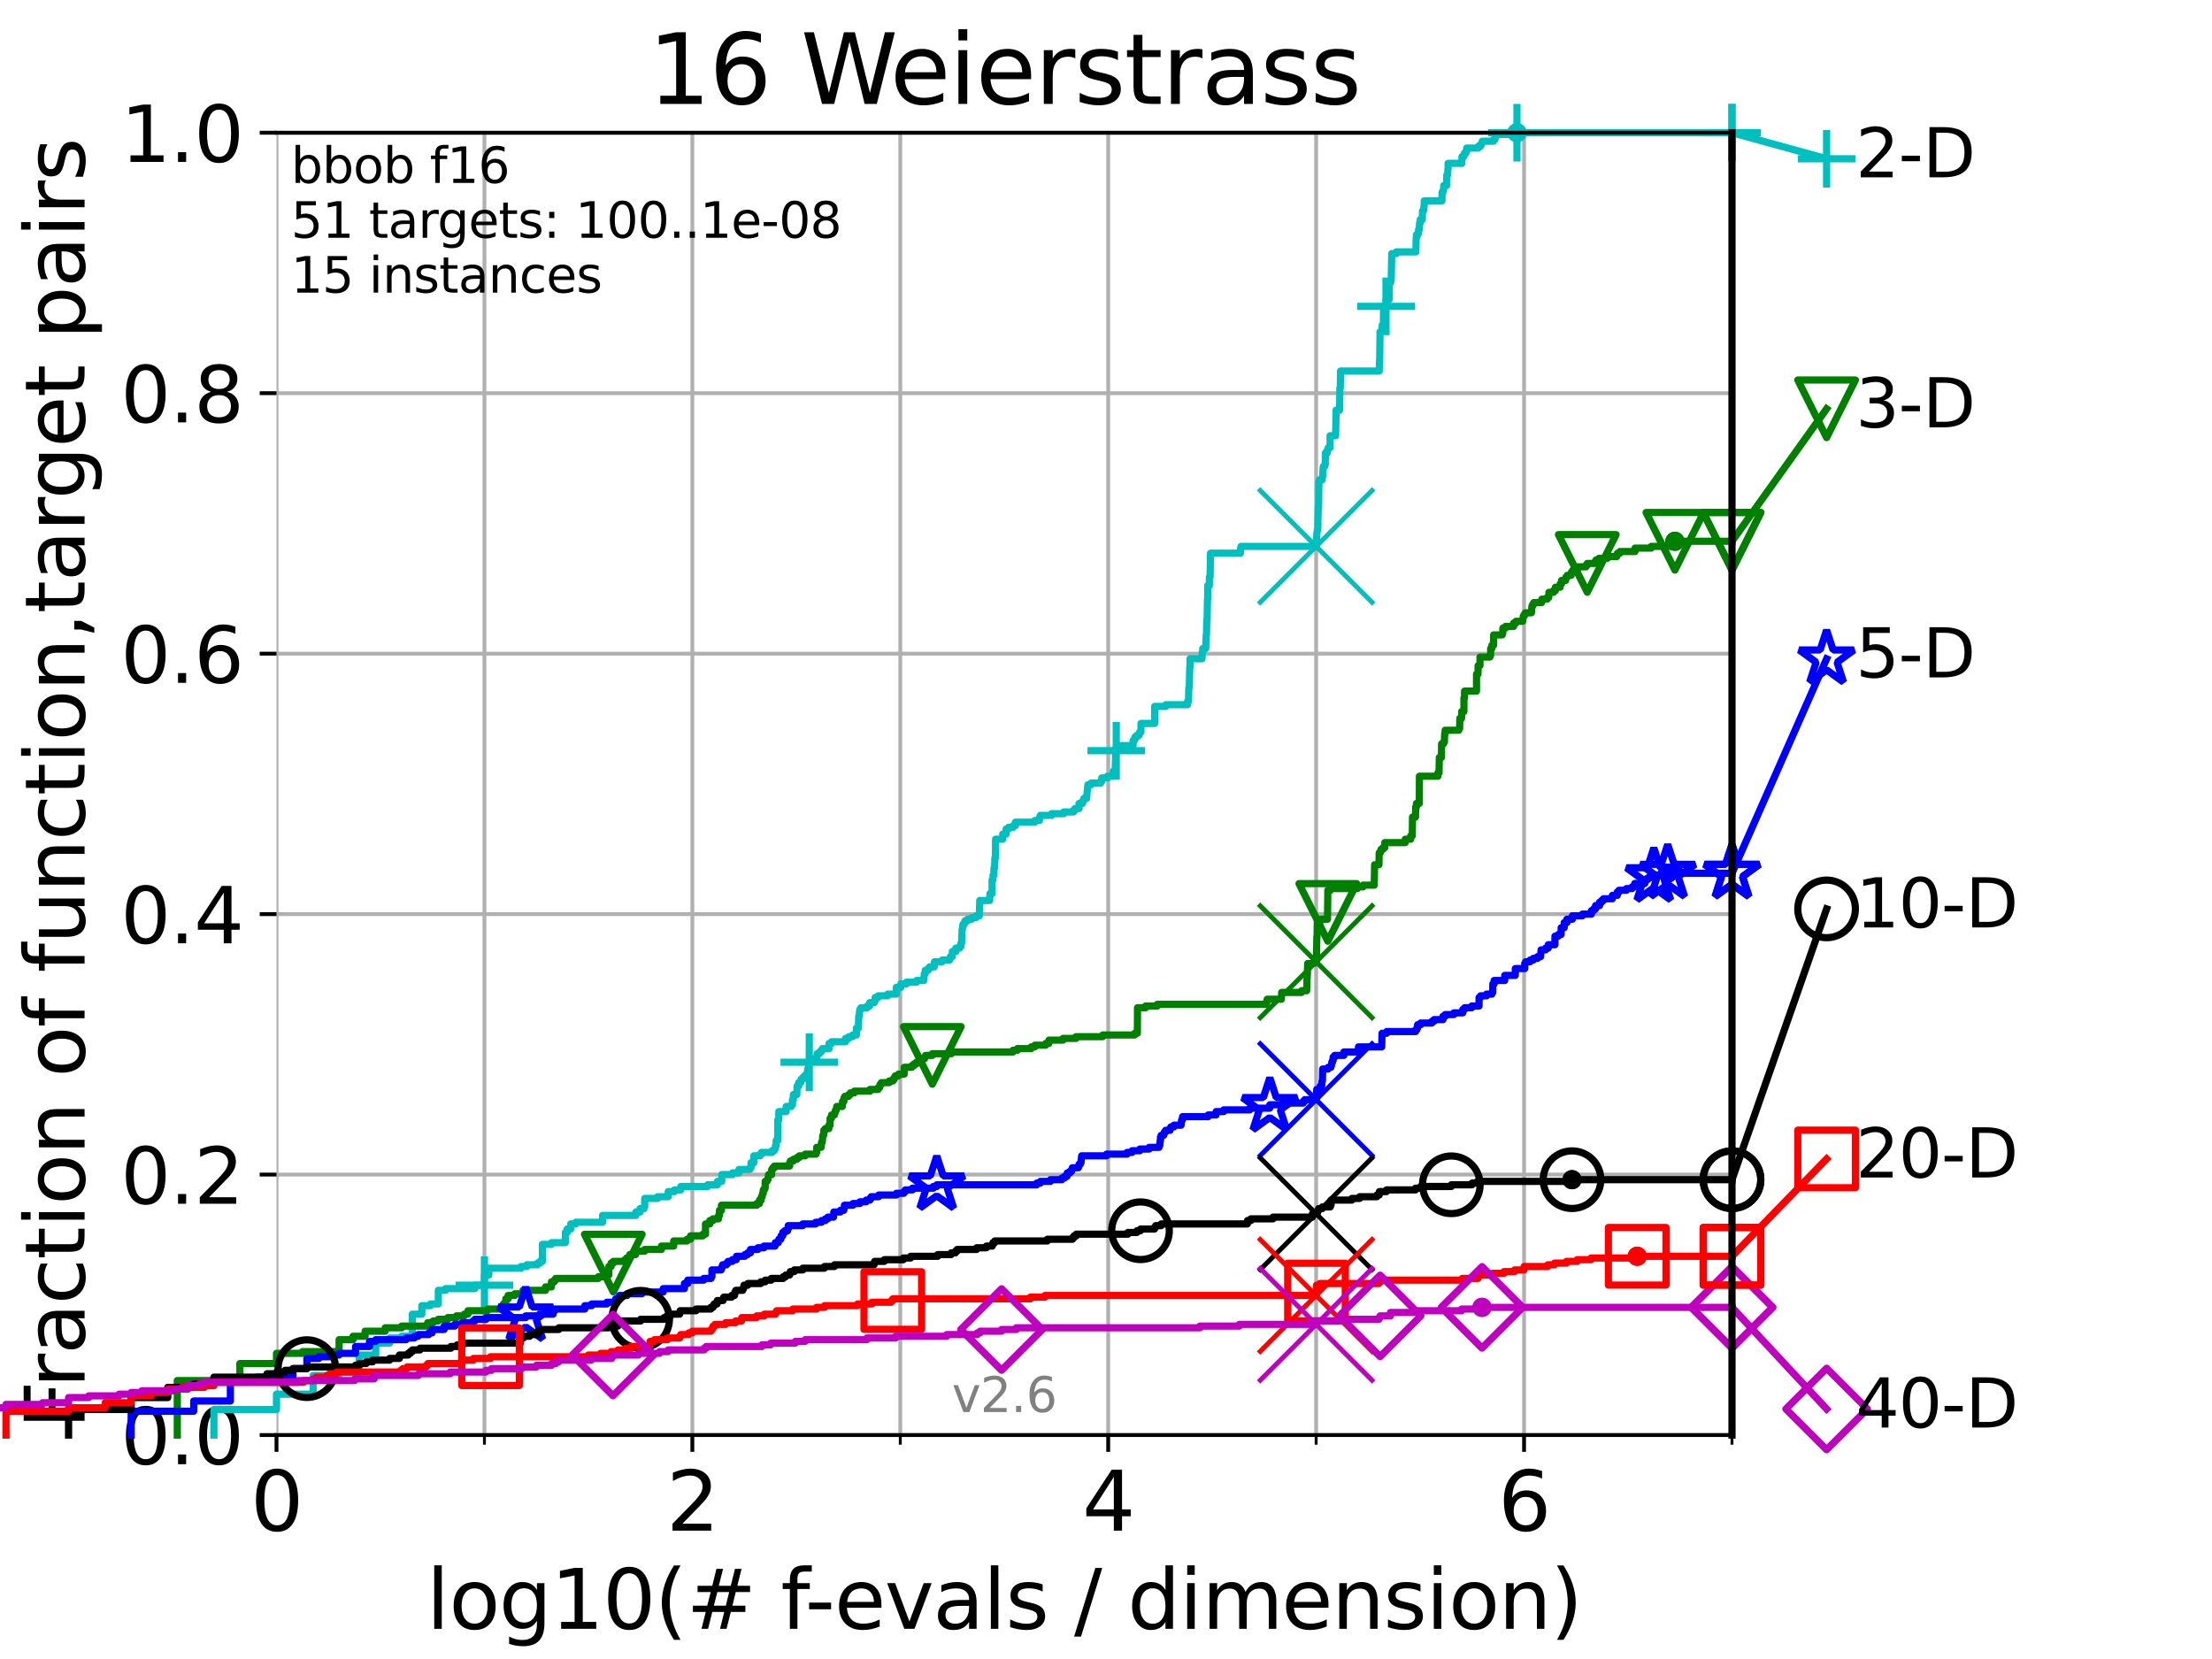 <?xml version="1.0" encoding="utf-8" standalone="no"?>
<!DOCTYPE svg PUBLIC "-//W3C//DTD SVG 1.1//EN"
  "http://www.w3.org/Graphics/SVG/1.1/DTD/svg11.dtd">
<svg xmlns:xlink="http://www.w3.org/1999/xlink" width="460.8pt" height="345.6pt" viewBox="0 0 460.8 345.6" xmlns="http://www.w3.org/2000/svg" version="1.1">
 <defs>
  <style type="text/css">*{stroke-linejoin: round; stroke-linecap: butt}</style>
 </defs>
 <g id="figure_1">
  <g id="patch_1">
   <path d="M 0 345.6 
L 460.8 345.6 
L 460.8 0 
L 0 0 
z
" style="fill: #ffffff"/>
  </g>
  <g id="axes_1">
   <g id="patch_2">
    <path d="M 57.6 298.944 
L 360.806 298.944 
L 360.806 27.648 
L 57.6 27.648 
z
" style="fill: #ffffff"/>
   </g>
   <g id="matplotlib.axis_1">
    <g id="xtick_1">
     <g id="line2d_1">
      <path d="M 57.6 298.944 
L 57.6 27.648 
" clip-path="url(#p31fe9d3c14)" style="fill: none; stroke: #b0b0b0; stroke-width: 0.8; stroke-linecap: square"/>
     </g>
     <g id="line2d_2">
      <defs>
       <path id="mbee4e7bdf9" d="M 0 0 
L 0 3.5 
" style="stroke: #000000; stroke-width: 0.8"/>
      </defs>
      <g>
       <use xlink:href="#mbee4e7bdf9" x="57.6" y="298.944" style="stroke: #000000; stroke-width: 0.8"/>
      </g>
     </g>
     <g id="text_1">
      <!-- 0 -->
      <g transform="translate(52.192 318.861)scale(0.17 -0.17)">
       <defs>
        <path id="DejaVuSans-30" d="M 2034 4250 
Q 1547 4250 1301 3770 
Q 1056 3291 1056 2328 
Q 1056 1369 1301 889 
Q 1547 409 2034 409 
Q 2525 409 2770 889 
Q 3016 1369 3016 2328 
Q 3016 3291 2770 3770 
Q 2525 4250 2034 4250 
z
M 2034 4750 
Q 2819 4750 3233 4129 
Q 3647 3509 3647 2328 
Q 3647 1150 3233 529 
Q 2819 -91 2034 -91 
Q 1250 -91 836 529 
Q 422 1150 422 2328 
Q 422 3509 836 4129 
Q 1250 4750 2034 4750 
z
" transform="scale(0.016)"/>
       </defs>
       <use xlink:href="#DejaVuSans-30"/>
      </g>
     </g>
    </g>
    <g id="xtick_2">
     <g id="line2d_3">
      <path d="M 144.23 298.944 
L 144.23 27.648 
" clip-path="url(#p31fe9d3c14)" style="fill: none; stroke: #b0b0b0; stroke-width: 0.8; stroke-linecap: square"/>
     </g>
     <g id="line2d_4">
      <g>
       <use xlink:href="#mbee4e7bdf9" x="144.23" y="298.944" style="stroke: #000000; stroke-width: 0.8"/>
      </g>
     </g>
     <g id="text_2">
      <!-- 2 -->
      <g transform="translate(138.822 318.861)scale(0.17 -0.17)">
       <defs>
        <path id="DejaVuSans-32" d="M 1228 531 
L 3431 531 
L 3431 0 
L 469 0 
L 469 531 
Q 828 903 1448 1529 
Q 2069 2156 2228 2338 
Q 2531 2678 2651 2914 
Q 2772 3150 2772 3378 
Q 2772 3750 2511 3984 
Q 2250 4219 1831 4219 
Q 1534 4219 1204 4116 
Q 875 4013 500 3803 
L 500 4441 
Q 881 4594 1212 4672 
Q 1544 4750 1819 4750 
Q 2544 4750 2975 4387 
Q 3406 4025 3406 3419 
Q 3406 3131 3298 2873 
Q 3191 2616 2906 2266 
Q 2828 2175 2409 1742 
Q 1991 1309 1228 531 
z
" transform="scale(0.016)"/>
       </defs>
       <use xlink:href="#DejaVuSans-32"/>
      </g>
     </g>
    </g>
    <g id="xtick_3">
     <g id="line2d_5">
      <path d="M 230.861 298.944 
L 230.861 27.648 
" clip-path="url(#p31fe9d3c14)" style="fill: none; stroke: #b0b0b0; stroke-width: 0.8; stroke-linecap: square"/>
     </g>
     <g id="line2d_6">
      <g>
       <use xlink:href="#mbee4e7bdf9" x="230.861" y="298.944" style="stroke: #000000; stroke-width: 0.8"/>
      </g>
     </g>
     <g id="text_3">
      <!-- 4 -->
      <g transform="translate(225.453 318.861)scale(0.17 -0.17)">
       <defs>
        <path id="DejaVuSans-34" d="M 2419 4116 
L 825 1625 
L 2419 1625 
L 2419 4116 
z
M 2253 4666 
L 3047 4666 
L 3047 1625 
L 3713 1625 
L 3713 1100 
L 3047 1100 
L 3047 0 
L 2419 0 
L 2419 1100 
L 313 1100 
L 313 1709 
L 2253 4666 
z
" transform="scale(0.016)"/>
       </defs>
       <use xlink:href="#DejaVuSans-34"/>
      </g>
     </g>
    </g>
    <g id="xtick_4">
     <g id="line2d_7">
      <path d="M 317.491 298.944 
L 317.491 27.648 
" clip-path="url(#p31fe9d3c14)" style="fill: none; stroke: #b0b0b0; stroke-width: 0.8; stroke-linecap: square"/>
     </g>
     <g id="line2d_8">
      <g>
       <use xlink:href="#mbee4e7bdf9" x="317.491" y="298.944" style="stroke: #000000; stroke-width: 0.8"/>
      </g>
     </g>
     <g id="text_4">
      <!-- 6 -->
      <g transform="translate(312.083 318.861)scale(0.17 -0.17)">
       <defs>
        <path id="DejaVuSans-36" d="M 2113 2584 
Q 1688 2584 1439 2293 
Q 1191 2003 1191 1497 
Q 1191 994 1439 701 
Q 1688 409 2113 409 
Q 2538 409 2786 701 
Q 3034 994 3034 1497 
Q 3034 2003 2786 2293 
Q 2538 2584 2113 2584 
z
M 3366 4563 
L 3366 3988 
Q 3128 4100 2886 4159 
Q 2644 4219 2406 4219 
Q 1781 4219 1451 3797 
Q 1122 3375 1075 2522 
Q 1259 2794 1537 2939 
Q 1816 3084 2150 3084 
Q 2853 3084 3261 2657 
Q 3669 2231 3669 1497 
Q 3669 778 3244 343 
Q 2819 -91 2113 -91 
Q 1303 -91 875 529 
Q 447 1150 447 2328 
Q 447 3434 972 4092 
Q 1497 4750 2381 4750 
Q 2619 4750 2861 4703 
Q 3103 4656 3366 4563 
z
" transform="scale(0.016)"/>
       </defs>
       <use xlink:href="#DejaVuSans-36"/>
      </g>
     </g>
    </g>
    <g id="xtick_5">
     <g id="line2d_9">
      <path d="M 100.915 298.944 
L 100.915 27.648 
" clip-path="url(#p31fe9d3c14)" style="fill: none; stroke: #b0b0b0; stroke-width: 0.8; stroke-linecap: square"/>
     </g>
     <g id="line2d_10">
      <defs>
       <path id="m5232c64475" d="M 0 0 
L 0 2 
" style="stroke: #000000; stroke-width: 0.6"/>
      </defs>
      <g>
       <use xlink:href="#m5232c64475" x="100.915" y="298.944" style="stroke: #000000; stroke-width: 0.6"/>
      </g>
     </g>
    </g>
    <g id="xtick_6">
     <g id="line2d_11">
      <path d="M 187.546 298.944 
L 187.546 27.648 
" clip-path="url(#p31fe9d3c14)" style="fill: none; stroke: #b0b0b0; stroke-width: 0.8; stroke-linecap: square"/>
     </g>
     <g id="line2d_12">
      <g>
       <use xlink:href="#m5232c64475" x="187.546" y="298.944" style="stroke: #000000; stroke-width: 0.6"/>
      </g>
     </g>
    </g>
    <g id="xtick_7">
     <g id="line2d_13">
      <path d="M 274.176 298.944 
L 274.176 27.648 
" clip-path="url(#p31fe9d3c14)" style="fill: none; stroke: #b0b0b0; stroke-width: 0.8; stroke-linecap: square"/>
     </g>
     <g id="line2d_14">
      <g>
       <use xlink:href="#m5232c64475" x="274.176" y="298.944" style="stroke: #000000; stroke-width: 0.6"/>
      </g>
     </g>
    </g>
    <g id="xtick_8">
     <g id="line2d_15">
      <path d="M 360.806 298.944 
L 360.806 27.648 
" clip-path="url(#p31fe9d3c14)" style="fill: none; stroke: #b0b0b0; stroke-width: 0.8; stroke-linecap: square"/>
     </g>
     <g id="line2d_16">
      <g>
       <use xlink:href="#m5232c64475" x="360.806" y="298.944" style="stroke: #000000; stroke-width: 0.6"/>
      </g>
     </g>
    </g>
    <g id="text_5">
     <!-- log10(# f-evals / dimension) -->
     <g transform="translate(88.823 339.314)scale(0.17 -0.17)">
      <defs>
       <path id="DejaVuSans-6c" d="M 603 4863 
L 1178 4863 
L 1178 0 
L 603 0 
L 603 4863 
z
" transform="scale(0.016)"/>
       <path id="DejaVuSans-6f" d="M 1959 3097 
Q 1497 3097 1228 2736 
Q 959 2375 959 1747 
Q 959 1119 1226 758 
Q 1494 397 1959 397 
Q 2419 397 2687 759 
Q 2956 1122 2956 1747 
Q 2956 2369 2687 2733 
Q 2419 3097 1959 3097 
z
M 1959 3584 
Q 2709 3584 3137 3096 
Q 3566 2609 3566 1747 
Q 3566 888 3137 398 
Q 2709 -91 1959 -91 
Q 1206 -91 779 398 
Q 353 888 353 1747 
Q 353 2609 779 3096 
Q 1206 3584 1959 3584 
z
" transform="scale(0.016)"/>
       <path id="DejaVuSans-67" d="M 2906 1791 
Q 2906 2416 2648 2759 
Q 2391 3103 1925 3103 
Q 1463 3103 1205 2759 
Q 947 2416 947 1791 
Q 947 1169 1205 825 
Q 1463 481 1925 481 
Q 2391 481 2648 825 
Q 2906 1169 2906 1791 
z
M 3481 434 
Q 3481 -459 3084 -895 
Q 2688 -1331 1869 -1331 
Q 1566 -1331 1297 -1286 
Q 1028 -1241 775 -1147 
L 775 -588 
Q 1028 -725 1275 -790 
Q 1522 -856 1778 -856 
Q 2344 -856 2625 -561 
Q 2906 -266 2906 331 
L 2906 616 
Q 2728 306 2450 153 
Q 2172 0 1784 0 
Q 1141 0 747 490 
Q 353 981 353 1791 
Q 353 2603 747 3093 
Q 1141 3584 1784 3584 
Q 2172 3584 2450 3431 
Q 2728 3278 2906 2969 
L 2906 3500 
L 3481 3500 
L 3481 434 
z
" transform="scale(0.016)"/>
       <path id="DejaVuSans-31" d="M 794 531 
L 1825 531 
L 1825 4091 
L 703 3866 
L 703 4441 
L 1819 4666 
L 2450 4666 
L 2450 531 
L 3481 531 
L 3481 0 
L 794 0 
L 794 531 
z
" transform="scale(0.016)"/>
       <path id="DejaVuSans-28" d="M 1984 4856 
Q 1566 4138 1362 3434 
Q 1159 2731 1159 2009 
Q 1159 1288 1364 580 
Q 1569 -128 1984 -844 
L 1484 -844 
Q 1016 -109 783 600 
Q 550 1309 550 2009 
Q 550 2706 781 3412 
Q 1013 4119 1484 4856 
L 1984 4856 
z
" transform="scale(0.016)"/>
       <path id="DejaVuSans-23" d="M 3272 2816 
L 2363 2816 
L 2100 1772 
L 3016 1772 
L 3272 2816 
z
M 2803 4594 
L 2478 3297 
L 3391 3297 
L 3719 4594 
L 4219 4594 
L 3897 3297 
L 4872 3297 
L 4872 2816 
L 3775 2816 
L 3519 1772 
L 4513 1772 
L 4513 1294 
L 3397 1294 
L 3072 0 
L 2572 0 
L 2894 1294 
L 1978 1294 
L 1656 0 
L 1153 0 
L 1478 1294 
L 494 1294 
L 494 1772 
L 1594 1772 
L 1856 2816 
L 850 2816 
L 850 3297 
L 1978 3297 
L 2297 4594 
L 2803 4594 
z
" transform="scale(0.016)"/>
       <path id="DejaVuSans-20" transform="scale(0.016)"/>
       <path id="DejaVuSans-66" d="M 2375 4863 
L 2375 4384 
L 1825 4384 
Q 1516 4384 1395 4259 
Q 1275 4134 1275 3809 
L 1275 3500 
L 2222 3500 
L 2222 3053 
L 1275 3053 
L 1275 0 
L 697 0 
L 697 3053 
L 147 3053 
L 147 3500 
L 697 3500 
L 697 3744 
Q 697 4328 969 4595 
Q 1241 4863 1831 4863 
L 2375 4863 
z
" transform="scale(0.016)"/>
       <path id="DejaVuSans-2d" d="M 313 2009 
L 1997 2009 
L 1997 1497 
L 313 1497 
L 313 2009 
z
" transform="scale(0.016)"/>
       <path id="DejaVuSans-65" d="M 3597 1894 
L 3597 1613 
L 953 1613 
Q 991 1019 1311 708 
Q 1631 397 2203 397 
Q 2534 397 2845 478 
Q 3156 559 3463 722 
L 3463 178 
Q 3153 47 2828 -22 
Q 2503 -91 2169 -91 
Q 1331 -91 842 396 
Q 353 884 353 1716 
Q 353 2575 817 3079 
Q 1281 3584 2069 3584 
Q 2775 3584 3186 3129 
Q 3597 2675 3597 1894 
z
M 3022 2063 
Q 3016 2534 2758 2815 
Q 2500 3097 2075 3097 
Q 1594 3097 1305 2825 
Q 1016 2553 972 2059 
L 3022 2063 
z
" transform="scale(0.016)"/>
       <path id="DejaVuSans-76" d="M 191 3500 
L 800 3500 
L 1894 563 
L 2988 3500 
L 3597 3500 
L 2284 0 
L 1503 0 
L 191 3500 
z
" transform="scale(0.016)"/>
       <path id="DejaVuSans-61" d="M 2194 1759 
Q 1497 1759 1228 1600 
Q 959 1441 959 1056 
Q 959 750 1161 570 
Q 1363 391 1709 391 
Q 2188 391 2477 730 
Q 2766 1069 2766 1631 
L 2766 1759 
L 2194 1759 
z
M 3341 1997 
L 3341 0 
L 2766 0 
L 2766 531 
Q 2569 213 2275 61 
Q 1981 -91 1556 -91 
Q 1019 -91 701 211 
Q 384 513 384 1019 
Q 384 1609 779 1909 
Q 1175 2209 1959 2209 
L 2766 2209 
L 2766 2266 
Q 2766 2663 2505 2880 
Q 2244 3097 1772 3097 
Q 1472 3097 1187 3025 
Q 903 2953 641 2809 
L 641 3341 
Q 956 3463 1253 3523 
Q 1550 3584 1831 3584 
Q 2591 3584 2966 3190 
Q 3341 2797 3341 1997 
z
" transform="scale(0.016)"/>
       <path id="DejaVuSans-73" d="M 2834 3397 
L 2834 2853 
Q 2591 2978 2328 3040 
Q 2066 3103 1784 3103 
Q 1356 3103 1142 2972 
Q 928 2841 928 2578 
Q 928 2378 1081 2264 
Q 1234 2150 1697 2047 
L 1894 2003 
Q 2506 1872 2764 1633 
Q 3022 1394 3022 966 
Q 3022 478 2636 193 
Q 2250 -91 1575 -91 
Q 1294 -91 989 -36 
Q 684 19 347 128 
L 347 722 
Q 666 556 975 473 
Q 1284 391 1588 391 
Q 1994 391 2212 530 
Q 2431 669 2431 922 
Q 2431 1156 2273 1281 
Q 2116 1406 1581 1522 
L 1381 1569 
Q 847 1681 609 1914 
Q 372 2147 372 2553 
Q 372 3047 722 3315 
Q 1072 3584 1716 3584 
Q 2034 3584 2315 3537 
Q 2597 3491 2834 3397 
z
" transform="scale(0.016)"/>
       <path id="DejaVuSans-2f" d="M 1625 4666 
L 2156 4666 
L 531 -594 
L 0 -594 
L 1625 4666 
z
" transform="scale(0.016)"/>
       <path id="DejaVuSans-64" d="M 2906 2969 
L 2906 4863 
L 3481 4863 
L 3481 0 
L 2906 0 
L 2906 525 
Q 2725 213 2448 61 
Q 2172 -91 1784 -91 
Q 1150 -91 751 415 
Q 353 922 353 1747 
Q 353 2572 751 3078 
Q 1150 3584 1784 3584 
Q 2172 3584 2448 3432 
Q 2725 3281 2906 2969 
z
M 947 1747 
Q 947 1113 1208 752 
Q 1469 391 1925 391 
Q 2381 391 2643 752 
Q 2906 1113 2906 1747 
Q 2906 2381 2643 2742 
Q 2381 3103 1925 3103 
Q 1469 3103 1208 2742 
Q 947 2381 947 1747 
z
" transform="scale(0.016)"/>
       <path id="DejaVuSans-69" d="M 603 3500 
L 1178 3500 
L 1178 0 
L 603 0 
L 603 3500 
z
M 603 4863 
L 1178 4863 
L 1178 4134 
L 603 4134 
L 603 4863 
z
" transform="scale(0.016)"/>
       <path id="DejaVuSans-6d" d="M 3328 2828 
Q 3544 3216 3844 3400 
Q 4144 3584 4550 3584 
Q 5097 3584 5394 3201 
Q 5691 2819 5691 2113 
L 5691 0 
L 5113 0 
L 5113 2094 
Q 5113 2597 4934 2840 
Q 4756 3084 4391 3084 
Q 3944 3084 3684 2787 
Q 3425 2491 3425 1978 
L 3425 0 
L 2847 0 
L 2847 2094 
Q 2847 2600 2669 2842 
Q 2491 3084 2119 3084 
Q 1678 3084 1418 2786 
Q 1159 2488 1159 1978 
L 1159 0 
L 581 0 
L 581 3500 
L 1159 3500 
L 1159 2956 
Q 1356 3278 1631 3431 
Q 1906 3584 2284 3584 
Q 2666 3584 2933 3390 
Q 3200 3197 3328 2828 
z
" transform="scale(0.016)"/>
       <path id="DejaVuSans-6e" d="M 3513 2113 
L 3513 0 
L 2938 0 
L 2938 2094 
Q 2938 2591 2744 2837 
Q 2550 3084 2163 3084 
Q 1697 3084 1428 2787 
Q 1159 2491 1159 1978 
L 1159 0 
L 581 0 
L 581 3500 
L 1159 3500 
L 1159 2956 
Q 1366 3272 1645 3428 
Q 1925 3584 2291 3584 
Q 2894 3584 3203 3211 
Q 3513 2838 3513 2113 
z
" transform="scale(0.016)"/>
       <path id="DejaVuSans-29" d="M 513 4856 
L 1013 4856 
Q 1481 4119 1714 3412 
Q 1947 2706 1947 2009 
Q 1947 1309 1714 600 
Q 1481 -109 1013 -844 
L 513 -844 
Q 928 -128 1133 580 
Q 1338 1288 1338 2009 
Q 1338 2731 1133 3434 
Q 928 4138 513 4856 
z
" transform="scale(0.016)"/>
      </defs>
      <use xlink:href="#DejaVuSans-6c"/>
      <use xlink:href="#DejaVuSans-6f" x="27.783"/>
      <use xlink:href="#DejaVuSans-67" x="88.965"/>
      <use xlink:href="#DejaVuSans-31" x="152.441"/>
      <use xlink:href="#DejaVuSans-30" x="216.064"/>
      <use xlink:href="#DejaVuSans-28" x="279.688"/>
      <use xlink:href="#DejaVuSans-23" x="318.701"/>
      <use xlink:href="#DejaVuSans-20" x="402.49"/>
      <use xlink:href="#DejaVuSans-66" x="434.277"/>
      <use xlink:href="#DejaVuSans-2d" x="463.982"/>
      <use xlink:href="#DejaVuSans-65" x="500.066"/>
      <use xlink:href="#DejaVuSans-76" x="561.59"/>
      <use xlink:href="#DejaVuSans-61" x="620.77"/>
      <use xlink:href="#DejaVuSans-6c" x="682.049"/>
      <use xlink:href="#DejaVuSans-73" x="709.832"/>
      <use xlink:href="#DejaVuSans-20" x="761.932"/>
      <use xlink:href="#DejaVuSans-2f" x="793.719"/>
      <use xlink:href="#DejaVuSans-20" x="827.41"/>
      <use xlink:href="#DejaVuSans-64" x="859.197"/>
      <use xlink:href="#DejaVuSans-69" x="922.674"/>
      <use xlink:href="#DejaVuSans-6d" x="950.457"/>
      <use xlink:href="#DejaVuSans-65" x="1047.869"/>
      <use xlink:href="#DejaVuSans-6e" x="1109.393"/>
      <use xlink:href="#DejaVuSans-73" x="1172.771"/>
      <use xlink:href="#DejaVuSans-69" x="1224.871"/>
      <use xlink:href="#DejaVuSans-6f" x="1252.654"/>
      <use xlink:href="#DejaVuSans-6e" x="1313.836"/>
      <use xlink:href="#DejaVuSans-29" x="1377.215"/>
     </g>
    </g>
   </g>
   <g id="matplotlib.axis_2">
    <g id="ytick_1">
     <g id="line2d_17">
      <path d="M 57.6 298.944 
L 360.806 298.944 
" clip-path="url(#p31fe9d3c14)" style="fill: none; stroke: #b0b0b0; stroke-width: 0.8; stroke-linecap: square"/>
     </g>
     <g id="line2d_18">
      <defs>
       <path id="m7f4a0a1d13" d="M 0 0 
L -3.5 0 
" style="stroke: #000000; stroke-width: 0.8"/>
      </defs>
      <g>
       <use xlink:href="#m7f4a0a1d13" x="57.6" y="298.944" style="stroke: #000000; stroke-width: 0.8"/>
      </g>
     </g>
     <g id="text_6">
      <!-- 0.0 -->
      <g transform="translate(25.155 305.023)scale(0.16 -0.16)">
       <defs>
        <path id="DejaVuSans-2e" d="M 684 794 
L 1344 794 
L 1344 0 
L 684 0 
L 684 794 
z
" transform="scale(0.016)"/>
       </defs>
       <use xlink:href="#DejaVuSans-30"/>
       <use xlink:href="#DejaVuSans-2e" x="63.623"/>
       <use xlink:href="#DejaVuSans-30" x="95.41"/>
      </g>
     </g>
    </g>
    <g id="ytick_2">
     <g id="line2d_19">
      <path d="M 57.6 244.685 
L 360.806 244.685 
" clip-path="url(#p31fe9d3c14)" style="fill: none; stroke: #b0b0b0; stroke-width: 0.8; stroke-linecap: square"/>
     </g>
     <g id="line2d_20">
      <g>
       <use xlink:href="#m7f4a0a1d13" x="57.6" y="244.685" style="stroke: #000000; stroke-width: 0.8"/>
      </g>
     </g>
     <g id="text_7">
      <!-- 0.2 -->
      <g transform="translate(25.155 250.764)scale(0.16 -0.16)">
       <use xlink:href="#DejaVuSans-30"/>
       <use xlink:href="#DejaVuSans-2e" x="63.623"/>
       <use xlink:href="#DejaVuSans-32" x="95.41"/>
      </g>
     </g>
    </g>
    <g id="ytick_3">
     <g id="line2d_21">
      <path d="M 57.6 190.426 
L 360.806 190.426 
" clip-path="url(#p31fe9d3c14)" style="fill: none; stroke: #b0b0b0; stroke-width: 0.8; stroke-linecap: square"/>
     </g>
     <g id="line2d_22">
      <g>
       <use xlink:href="#m7f4a0a1d13" x="57.6" y="190.426" style="stroke: #000000; stroke-width: 0.8"/>
      </g>
     </g>
     <g id="text_8">
      <!-- 0.4 -->
      <g transform="translate(25.155 196.504)scale(0.16 -0.16)">
       <use xlink:href="#DejaVuSans-30"/>
       <use xlink:href="#DejaVuSans-2e" x="63.623"/>
       <use xlink:href="#DejaVuSans-34" x="95.41"/>
      </g>
     </g>
    </g>
    <g id="ytick_4">
     <g id="line2d_23">
      <path d="M 57.6 136.166 
L 360.806 136.166 
" clip-path="url(#p31fe9d3c14)" style="fill: none; stroke: #b0b0b0; stroke-width: 0.8; stroke-linecap: square"/>
     </g>
     <g id="line2d_24">
      <g>
       <use xlink:href="#m7f4a0a1d13" x="57.6" y="136.166" style="stroke: #000000; stroke-width: 0.8"/>
      </g>
     </g>
     <g id="text_9">
      <!-- 0.6 -->
      <g transform="translate(25.155 142.245)scale(0.16 -0.16)">
       <use xlink:href="#DejaVuSans-30"/>
       <use xlink:href="#DejaVuSans-2e" x="63.623"/>
       <use xlink:href="#DejaVuSans-36" x="95.41"/>
      </g>
     </g>
    </g>
    <g id="ytick_5">
     <g id="line2d_25">
      <path d="M 57.6 81.907 
L 360.806 81.907 
" clip-path="url(#p31fe9d3c14)" style="fill: none; stroke: #b0b0b0; stroke-width: 0.8; stroke-linecap: square"/>
     </g>
     <g id="line2d_26">
      <g>
       <use xlink:href="#m7f4a0a1d13" x="57.6" y="81.907" style="stroke: #000000; stroke-width: 0.8"/>
      </g>
     </g>
     <g id="text_10">
      <!-- 0.8 -->
      <g transform="translate(25.155 87.986)scale(0.16 -0.16)">
       <defs>
        <path id="DejaVuSans-38" d="M 2034 2216 
Q 1584 2216 1326 1975 
Q 1069 1734 1069 1313 
Q 1069 891 1326 650 
Q 1584 409 2034 409 
Q 2484 409 2743 651 
Q 3003 894 3003 1313 
Q 3003 1734 2745 1975 
Q 2488 2216 2034 2216 
z
M 1403 2484 
Q 997 2584 770 2862 
Q 544 3141 544 3541 
Q 544 4100 942 4425 
Q 1341 4750 2034 4750 
Q 2731 4750 3128 4425 
Q 3525 4100 3525 3541 
Q 3525 3141 3298 2862 
Q 3072 2584 2669 2484 
Q 3125 2378 3379 2068 
Q 3634 1759 3634 1313 
Q 3634 634 3220 271 
Q 2806 -91 2034 -91 
Q 1263 -91 848 271 
Q 434 634 434 1313 
Q 434 1759 690 2068 
Q 947 2378 1403 2484 
z
M 1172 3481 
Q 1172 3119 1398 2916 
Q 1625 2713 2034 2713 
Q 2441 2713 2670 2916 
Q 2900 3119 2900 3481 
Q 2900 3844 2670 4047 
Q 2441 4250 2034 4250 
Q 1625 4250 1398 4047 
Q 1172 3844 1172 3481 
z
" transform="scale(0.016)"/>
       </defs>
       <use xlink:href="#DejaVuSans-30"/>
       <use xlink:href="#DejaVuSans-2e" x="63.623"/>
       <use xlink:href="#DejaVuSans-38" x="95.41"/>
      </g>
     </g>
    </g>
    <g id="ytick_6">
     <g id="line2d_27">
      <path d="M 57.6 27.648 
L 360.806 27.648 
" clip-path="url(#p31fe9d3c14)" style="fill: none; stroke: #b0b0b0; stroke-width: 0.8; stroke-linecap: square"/>
     </g>
     <g id="line2d_28">
      <g>
       <use xlink:href="#m7f4a0a1d13" x="57.6" y="27.648" style="stroke: #000000; stroke-width: 0.8"/>
      </g>
     </g>
     <g id="text_11">
      <!-- 1.0 -->
      <g transform="translate(25.155 33.727)scale(0.16 -0.16)">
       <use xlink:href="#DejaVuSans-31"/>
       <use xlink:href="#DejaVuSans-2e" x="63.623"/>
       <use xlink:href="#DejaVuSans-30" x="95.41"/>
      </g>
     </g>
    </g>
    <g id="text_12">
     <!-- Fraction of function,target pairs -->
     <g transform="translate(17.62 297.681)rotate(-90)scale(0.17 -0.17)">
      <defs>
       <path id="DejaVuSans-46" d="M 628 4666 
L 3309 4666 
L 3309 4134 
L 1259 4134 
L 1259 2759 
L 3109 2759 
L 3109 2228 
L 1259 2228 
L 1259 0 
L 628 0 
L 628 4666 
z
" transform="scale(0.016)"/>
       <path id="DejaVuSans-72" d="M 2631 2963 
Q 2534 3019 2420 3045 
Q 2306 3072 2169 3072 
Q 1681 3072 1420 2755 
Q 1159 2438 1159 1844 
L 1159 0 
L 581 0 
L 581 3500 
L 1159 3500 
L 1159 2956 
Q 1341 3275 1631 3429 
Q 1922 3584 2338 3584 
Q 2397 3584 2469 3576 
Q 2541 3569 2628 3553 
L 2631 2963 
z
" transform="scale(0.016)"/>
       <path id="DejaVuSans-63" d="M 3122 3366 
L 3122 2828 
Q 2878 2963 2633 3030 
Q 2388 3097 2138 3097 
Q 1578 3097 1268 2742 
Q 959 2388 959 1747 
Q 959 1106 1268 751 
Q 1578 397 2138 397 
Q 2388 397 2633 464 
Q 2878 531 3122 666 
L 3122 134 
Q 2881 22 2623 -34 
Q 2366 -91 2075 -91 
Q 1284 -91 818 406 
Q 353 903 353 1747 
Q 353 2603 823 3093 
Q 1294 3584 2113 3584 
Q 2378 3584 2631 3529 
Q 2884 3475 3122 3366 
z
" transform="scale(0.016)"/>
       <path id="DejaVuSans-74" d="M 1172 4494 
L 1172 3500 
L 2356 3500 
L 2356 3053 
L 1172 3053 
L 1172 1153 
Q 1172 725 1289 603 
Q 1406 481 1766 481 
L 2356 481 
L 2356 0 
L 1766 0 
Q 1100 0 847 248 
Q 594 497 594 1153 
L 594 3053 
L 172 3053 
L 172 3500 
L 594 3500 
L 594 4494 
L 1172 4494 
z
" transform="scale(0.016)"/>
       <path id="DejaVuSans-75" d="M 544 1381 
L 544 3500 
L 1119 3500 
L 1119 1403 
Q 1119 906 1312 657 
Q 1506 409 1894 409 
Q 2359 409 2629 706 
Q 2900 1003 2900 1516 
L 2900 3500 
L 3475 3500 
L 3475 0 
L 2900 0 
L 2900 538 
Q 2691 219 2414 64 
Q 2138 -91 1772 -91 
Q 1169 -91 856 284 
Q 544 659 544 1381 
z
M 1991 3584 
L 1991 3584 
z
" transform="scale(0.016)"/>
       <path id="DejaVuSans-2c" d="M 750 794 
L 1409 794 
L 1409 256 
L 897 -744 
L 494 -744 
L 750 256 
L 750 794 
z
" transform="scale(0.016)"/>
       <path id="DejaVuSans-70" d="M 1159 525 
L 1159 -1331 
L 581 -1331 
L 581 3500 
L 1159 3500 
L 1159 2969 
Q 1341 3281 1617 3432 
Q 1894 3584 2278 3584 
Q 2916 3584 3314 3078 
Q 3713 2572 3713 1747 
Q 3713 922 3314 415 
Q 2916 -91 2278 -91 
Q 1894 -91 1617 61 
Q 1341 213 1159 525 
z
M 3116 1747 
Q 3116 2381 2855 2742 
Q 2594 3103 2138 3103 
Q 1681 3103 1420 2742 
Q 1159 2381 1159 1747 
Q 1159 1113 1420 752 
Q 1681 391 2138 391 
Q 2594 391 2855 752 
Q 3116 1113 3116 1747 
z
" transform="scale(0.016)"/>
      </defs>
      <use xlink:href="#DejaVuSans-46"/>
      <use xlink:href="#DejaVuSans-72" x="50.27"/>
      <use xlink:href="#DejaVuSans-61" x="91.383"/>
      <use xlink:href="#DejaVuSans-63" x="152.662"/>
      <use xlink:href="#DejaVuSans-74" x="207.643"/>
      <use xlink:href="#DejaVuSans-69" x="246.852"/>
      <use xlink:href="#DejaVuSans-6f" x="274.635"/>
      <use xlink:href="#DejaVuSans-6e" x="335.816"/>
      <use xlink:href="#DejaVuSans-20" x="399.195"/>
      <use xlink:href="#DejaVuSans-6f" x="430.982"/>
      <use xlink:href="#DejaVuSans-66" x="492.164"/>
      <use xlink:href="#DejaVuSans-20" x="527.369"/>
      <use xlink:href="#DejaVuSans-66" x="559.156"/>
      <use xlink:href="#DejaVuSans-75" x="594.361"/>
      <use xlink:href="#DejaVuSans-6e" x="657.74"/>
      <use xlink:href="#DejaVuSans-63" x="721.119"/>
      <use xlink:href="#DejaVuSans-74" x="776.1"/>
      <use xlink:href="#DejaVuSans-69" x="815.309"/>
      <use xlink:href="#DejaVuSans-6f" x="843.092"/>
      <use xlink:href="#DejaVuSans-6e" x="904.273"/>
      <use xlink:href="#DejaVuSans-2c" x="967.652"/>
      <use xlink:href="#DejaVuSans-74" x="999.439"/>
      <use xlink:href="#DejaVuSans-61" x="1038.648"/>
      <use xlink:href="#DejaVuSans-72" x="1099.928"/>
      <use xlink:href="#DejaVuSans-67" x="1139.291"/>
      <use xlink:href="#DejaVuSans-65" x="1202.768"/>
      <use xlink:href="#DejaVuSans-74" x="1264.291"/>
      <use xlink:href="#DejaVuSans-20" x="1303.5"/>
      <use xlink:href="#DejaVuSans-70" x="1335.287"/>
      <use xlink:href="#DejaVuSans-61" x="1398.764"/>
      <use xlink:href="#DejaVuSans-69" x="1460.043"/>
      <use xlink:href="#DejaVuSans-72" x="1487.826"/>
      <use xlink:href="#DejaVuSans-73" x="1528.939"/>
     </g>
    </g>
   </g>
   <g id="line2d_29">
    <defs>
     <path id="mbeb1f1aa05" d="M 0 1.5 
C 0.398 1.5 0.779 1.342 1.061 1.061 
C 1.342 0.779 1.5 0.398 1.5 0 
C 1.5 -0.398 1.342 -0.779 1.061 -1.061 
C 0.779 -1.342 0.398 -1.5 0 -1.5 
C -0.398 -1.5 -0.779 -1.342 -1.061 -1.061 
C -1.342 -0.779 -1.5 -0.398 -1.5 0 
C -1.5 0.398 -1.342 0.779 -1.061 1.061 
C -0.779 1.342 -0.398 1.5 0 1.5 
z
" style="stroke: #00bfbf"/>
    </defs>
    <g>
     <use xlink:href="#mbeb1f1aa05" x="316.013" y="27.648" style="fill: #00bfbf; stroke: #00bfbf"/>
     <use xlink:href="#mbeb1f1aa05" x="316.013" y="27.648" style="fill: #00bfbf; stroke: #00bfbf"/>
    </g>
   </g>
   <g id="line2d_30">
    <path d="M 44.561 298.944 
L 44.561 293.624 
L 57.6 293.624 
L 57.6 290.433 
L 65.227 290.433 
L 65.227 286.532 
L 70.639 286.532 
L 70.639 285.822 
L 74.837 285.822 
L 74.837 282.276 
L 78.267 282.276 
L 78.267 279.794 
L 81.166 279.794 
L 81.166 278.73 
L 83.678 278.73 
L 83.678 278.375 
L 85.894 278.375 
L 85.894 273.765 
L 87.876 273.765 
L 87.876 271.992 
L 89.669 271.992 
L 89.669 271.637 
L 91.306 271.637 
L 91.306 268.8 
L 92.812 268.8 
L 92.812 268.445 
L 98.933 268.445 
L 98.933 267.736 
L 100.915 267.736 
L 100.915 265.608 
L 101.833 265.608 
L 101.833 264.19 
L 108.543 264.19 
L 108.543 263.835 
L 109.757 263.835 
L 109.757 263.48 
L 111.972 263.48 
L 111.972 263.126 
L 112.488 263.126 
L 112.488 262.771 
L 112.989 262.771 
L 112.989 259.225 
L 114.872 259.225 
L 114.872 258.87 
L 117.772 258.87 
L 117.772 256.742 
L 118.152 256.742 
L 118.152 256.033 
L 118.89 256.033 
L 118.89 254.969 
L 119.945 254.969 
L 119.945 254.615 
L 125.527 254.615 
L 125.527 253.196 
L 132.464 253.196 
L 132.464 252.487 
L 133.323 252.487 
L 133.323 251.778 
L 134.145 251.778 
L 134.145 251.423 
L 134.305 251.423 
L 134.305 249.65 
L 136.975 249.65 
L 136.975 249.295 
L 139.191 249.295 
L 139.191 248.231 
L 140.497 248.231 
L 140.497 247.877 
L 141.826 247.877 
L 141.826 247.167 
L 147.424 247.167 
L 147.424 246.813 
L 149.453 246.813 
L 149.453 246.103 
L 150.357 246.103 
L 150.357 244.685 
L 152.596 244.685 
L 152.596 244.33 
L 153.934 244.33 
L 153.934 243.621 
L 156.205 243.621 
L 156.205 243.266 
L 156.453 243.266 
L 156.453 242.202 
L 157.033 242.202 
L 157.033 240.784 
L 158.321 240.784 
L 158.321 240.429 
L 158.63 240.429 
L 158.63 240.075 
L 160.817 240.075 
L 160.817 239.72 
L 161.278 239.72 
L 161.278 239.365 
L 161.505 239.365 
L 161.542 238.656 
L 161.692 238.656 
L 161.692 237.592 
L 162.023 237.592 
L 162.023 233.336 
L 162.241 233.336 
L 162.241 231.563 
L 163.766 231.563 
L 163.766 230.499 
L 164.834 230.499 
L 164.834 230.145 
L 165.084 230.145 
L 165.084 229.081 
L 165.27 229.081 
L 165.27 228.017 
L 165.993 228.017 
L 166.052 226.244 
L 166.374 226.244 
L 166.374 225.534 
L 166.804 225.534 
L 166.888 224.825 
L 167.252 224.825 
L 167.252 224.471 
L 167.581 224.471 
L 167.581 224.116 
L 167.984 224.116 
L 167.984 223.761 
L 168.196 223.761 
L 168.248 222.697 
L 168.431 222.697 
L 168.483 221.634 
L 168.56 221.634 
L 168.586 220.924 
L 169.565 220.924 
L 169.565 220.57 
L 170.12 220.57 
L 170.214 219.506 
L 170.727 219.506 
L 170.727 219.151 
L 171.069 219.151 
L 171.069 218.796 
L 171.316 218.796 
L 171.316 218.442 
L 172.712 218.442 
L 172.712 217.378 
L 173.222 217.378 
L 173.222 217.023 
L 176.145 217.023 
L 176.145 216.314 
L 176.822 216.314 
L 176.822 215.959 
L 177.62 215.959 
L 177.62 215.605 
L 178.401 215.605 
L 178.401 214.186 
L 178.824 214.186 
L 178.884 211.704 
L 178.988 211.704 
L 179.062 210.64 
L 179.121 210.64 
L 179.121 210.285 
L 179.355 210.285 
L 179.355 209.931 
L 180.633 209.931 
L 180.633 209.576 
L 181.156 209.576 
L 181.169 208.867 
L 182.134 208.867 
L 182.134 208.512 
L 182.309 208.512 
L 182.309 207.803 
L 182.932 207.803 
L 182.932 207.448 
L 184.915 207.448 
L 184.915 207.093 
L 186.729 207.093 
L 186.729 205.675 
L 187.677 205.675 
L 187.677 204.966 
L 188.827 204.966 
L 188.827 204.611 
L 190.928 204.611 
L 190.928 204.256 
L 192.452 204.256 
L 192.546 202.838 
L 192.747 202.838 
L 192.747 202.129 
L 193.337 202.129 
L 193.337 201.774 
L 193.632 201.774 
L 193.632 201.419 
L 194.619 201.419 
L 194.677 200.355 
L 196.257 200.355 
L 196.257 200.001 
L 197.791 200.001 
L 197.791 199.646 
L 197.981 199.646 
L 197.981 199.291 
L 198.382 199.291 
L 198.382 198.228 
L 199.103 198.228 
L 199.103 197.518 
L 199.89 197.518 
L 199.89 197.164 
L 200.181 197.164 
L 200.181 196.454 
L 200.324 196.454 
L 200.419 193.617 
L 200.49 193.617 
L 200.599 192.553 
L 200.888 192.553 
L 200.99 191.844 
L 201.538 191.844 
L 201.538 191.49 
L 202.425 191.49 
L 202.425 191.135 
L 203.357 191.135 
L 203.357 190.78 
L 204.003 190.78 
L 204.101 187.589 
L 206.16 187.589 
L 206.223 186.17 
L 206.668 186.17 
L 206.668 183.333 
L 206.827 183.333 
L 206.881 182.269 
L 207.055 182.269 
L 207.055 180.85 
L 207.184 180.85 
L 207.257 178.723 
L 207.356 178.723 
L 207.405 174.822 
L 208.878 174.822 
L 208.878 173.758 
L 209.596 173.758 
L 209.596 172.694 
L 210.11 172.694 
L 210.11 172.339 
L 211.061 172.339 
L 211.061 171.985 
L 211.532 171.985 
L 211.542 171.275 
L 215.566 171.275 
L 215.566 170.921 
L 216.527 170.921 
L 216.585 170.211 
L 216.712 170.211 
L 216.712 169.857 
L 219.075 169.857 
L 219.075 169.502 
L 221.602 169.502 
L 221.602 169.147 
L 223.621 169.147 
L 223.621 168.793 
L 223.93 168.793 
L 223.93 168.438 
L 224.784 168.438 
L 224.785 167.374 
L 225.487 167.374 
L 225.487 167.02 
L 225.637 167.02 
L 225.637 166.665 
L 225.796 166.665 
L 225.796 166.31 
L 226.362 166.31 
L 226.473 164.892 
L 226.481 164.892 
L 226.591 163.828 
L 226.637 163.828 
L 226.637 163.473 
L 227.311 163.473 
L 227.311 163.119 
L 229.296 163.119 
L 229.296 162.764 
L 229.516 162.764 
L 229.516 162.055 
L 230.702 162.055 
L 230.702 161.7 
L 231.929 161.7 
L 231.929 160.636 
L 232.305 160.636 
L 232.414 157.09 
L 232.494 157.09 
L 232.536 155.671 
L 232.661 155.671 
L 232.661 155.317 
L 236.044 155.317 
L 236.044 154.253 
L 236.311 154.253 
L 236.415 153.544 
L 236.814 153.544 
L 236.814 153.189 
L 237.286 153.189 
L 237.286 152.834 
L 237.412 152.834 
L 237.412 152.48 
L 237.686 152.48 
L 237.687 150.706 
L 240.53 150.706 
L 240.53 147.16 
L 242.867 147.16 
L 242.867 146.805 
L 247.374 146.805 
L 247.4 146.096 
L 247.589 146.096 
L 247.65 143.259 
L 247.746 143.259 
L 247.845 139.003 
L 247.894 139.003 
L 247.902 137.23 
L 250.403 137.23 
L 250.476 135.812 
L 250.552 135.812 
L 250.552 135.102 
L 251.167 135.102 
L 251.275 132.265 
L 251.333 132.265 
L 251.399 129.074 
L 251.462 129.074 
L 251.538 124.818 
L 251.588 124.818 
L 251.588 121.981 
L 251.933 121.981 
L 251.933 120.208 
L 252.086 120.208 
L 252.173 115.243 
L 258.412 115.243 
L 258.434 114.179 
L 258.54 114.179 
L 258.54 113.824 
L 274.24 113.824 
L 274.318 110.987 
L 274.364 110.987 
L 274.448 110.278 
L 274.521 110.278 
L 274.622 105.668 
L 274.689 105.668 
L 274.752 100.348 
L 274.838 100.348 
L 274.838 99.994 
L 275.415 99.994 
L 275.491 99.284 
L 275.539 99.284 
L 275.618 97.511 
L 275.673 97.511 
L 275.673 97.157 
L 275.955 97.157 
L 275.955 96.802 
L 276.069 96.802 
L 276.123 94.319 
L 276.504 94.319 
L 276.547 93.61 
L 276.702 93.61 
L 276.702 93.256 
L 277.084 93.256 
L 277.084 90.773 
L 278.231 90.773 
L 278.333 85.454 
L 279.054 85.454 
L 279.126 80.843 
L 279.206 80.843 
L 279.262 77.297 
L 287.31 77.297 
L 287.401 74.814 
L 287.421 74.814 
L 287.484 69.14 
L 287.884 69.14 
L 287.945 67.722 
L 288.185 67.722 
L 288.216 64.885 
L 288.521 64.885 
L 288.521 63.821 
L 288.726 63.821 
L 288.726 62.402 
L 289.375 62.402 
L 289.409 58.856 
L 289.701 58.856 
L 289.798 58.147 
L 289.819 58.147 
L 289.93 52.827 
L 290.899 52.827 
L 290.899 52.472 
L 294.951 52.472 
L 295.015 49.635 
L 295.066 49.635 
L 295.066 48.926 
L 295.336 48.926 
L 295.336 48.571 
L 295.511 48.571 
L 295.511 47.862 
L 295.651 47.862 
L 295.723 46.444 
L 295.863 46.444 
L 295.863 45.734 
L 296.294 45.734 
L 296.322 43.961 
L 296.54 43.961 
L 296.637 42.897 
L 296.689 42.897 
L 296.695 41.833 
L 300.384 41.833 
L 300.422 40.06 
L 300.592 40.06 
L 300.592 39.706 
L 300.715 39.706 
L 300.762 38.642 
L 301.365 38.642 
L 301.383 36.514 
L 301.543 36.514 
L 301.643 35.095 
L 301.658 35.095 
L 301.661 34.031 
L 304.526 34.031 
L 304.556 32.613 
L 304.948 32.613 
L 304.948 32.258 
L 305.071 32.258 
L 305.071 31.904 
L 305.358 31.904 
L 305.358 31.549 
L 305.537 31.549 
L 305.54 30.84 
L 307.944 30.84 
L 307.944 30.485 
L 308.399 30.485 
L 308.399 30.13 
L 308.632 30.13 
L 308.632 29.776 
L 308.791 29.776 
L 308.791 29.421 
L 311.132 29.421 
L 311.132 29.067 
L 311.417 29.067 
L 311.417 28.712 
L 311.532 28.712 
L 311.595 28.003 
L 316.013 28.003 
L 316.013 27.648 
L 360.806 27.648 
L 360.806 27.648 
" style="fill: none; stroke: #00bfbf; stroke-width: 1.5; stroke-linecap: square"/>
   </g>
   <g id="line2d_31">
    <defs>
     <path id="ma51c3eaafe" d="M -6 0 
L 6 0 
M 0 6 
L 0 -6 
" style="stroke: #00bfbf; stroke-width: 1.5"/>
    </defs>
    <g>
     <use xlink:href="#ma51c3eaafe" x="100.915" y="267.736" style="fill-opacity: 0; stroke: #00bfbf; stroke-width: 1.5"/>
     <use xlink:href="#ma51c3eaafe" x="168.586" y="221.279" style="fill-opacity: 0; stroke: #00bfbf; stroke-width: 1.5"/>
     <use xlink:href="#ma51c3eaafe" x="232.536" y="156.381" style="fill-opacity: 0; stroke: #00bfbf; stroke-width: 1.5"/>
     <use xlink:href="#ma51c3eaafe" x="288.726" y="63.821" style="fill-opacity: 0; stroke: #00bfbf; stroke-width: 1.5"/>
     <use xlink:href="#ma51c3eaafe" x="316.013" y="27.648" style="fill-opacity: 0; stroke: #00bfbf; stroke-width: 1.5"/>
     <use xlink:href="#ma51c3eaafe" x="360.806" y="27.648" style="fill-opacity: 0; stroke: #00bfbf; stroke-width: 1.5"/>
    </g>
   </g>
   <g id="line2d_32">
    <path style="fill: none; stroke: #00bfbf; stroke-width: 1.5; stroke-linecap: square"/>
    <g/>
   </g>
   <g id="line2d_33">
    <path d="M 274.176 113.824 
" clip-path="url(#p31fe9d3c14)" style="fill: none; stroke: #00bfbf; stroke-width: 1.5; stroke-linecap: square"/>
    <defs>
     <path id="m5b4137ef89" d="M -12 12 
L 12 -12 
M -12 -12 
L 12 12 
" style="stroke: #00bfbf"/>
    </defs>
    <g clip-path="url(#p31fe9d3c14)">
     <use xlink:href="#m5b4137ef89" x="274.176" y="113.824" style="fill: #00bfbf; stroke: #00bfbf"/>
    </g>
   </g>
   <g id="line2d_34">
    <defs>
     <path id="mbf51802728" d="M 0 1.5 
C 0.398 1.5 0.779 1.342 1.061 1.061 
C 1.342 0.779 1.5 0.398 1.5 0 
C 1.5 -0.398 1.342 -0.779 1.061 -1.061 
C 0.779 -1.342 0.398 -1.5 0 -1.5 
C -0.398 -1.5 -0.779 -1.342 -1.061 -1.061 
C -1.342 -0.779 -1.5 -0.398 -1.5 0 
C -1.5 0.398 -1.342 0.779 -1.061 1.061 
C -0.779 1.342 -0.398 1.5 0 1.5 
z
" style="stroke: #008000"/>
    </defs>
    <g>
     <use xlink:href="#mbf51802728" x="348.912" y="112.76" style="fill: #008000; stroke: #008000"/>
     <use xlink:href="#mbf51802728" x="348.912" y="112.76" style="fill: #008000; stroke: #008000"/>
    </g>
   </g>
   <g id="line2d_35">
    <path d="M 36.933 298.944 
L 36.933 287.596 
L 49.973 287.596 
L 49.973 284.049 
L 57.6 284.049 
L 57.6 281.922 
L 63.012 281.922 
L 63.012 281.567 
L 70.639 281.567 
L 70.639 279.084 
L 73.539 279.084 
L 73.539 278.375 
L 76.051 278.375 
L 76.051 277.311 
L 80.249 277.311 
L 80.249 276.602 
L 83.678 276.602 
L 83.678 276.247 
L 89.09 276.247 
L 89.09 275.538 
L 90.231 275.538 
L 90.231 275.183 
L 91.306 275.183 
L 91.306 274.829 
L 93.288 274.829 
L 93.288 274.474 
L 95.081 274.474 
L 95.081 274.12 
L 96.718 274.12 
L 96.718 273.765 
L 97.485 273.765 
L 97.485 273.056 
L 101.532 273.056 
L 101.532 272.701 
L 104.86 272.701 
L 104.86 271.637 
L 105.362 271.637 
L 105.362 270.573 
L 105.851 270.573 
L 105.851 269.864 
L 107.245 269.864 
L 107.245 269.509 
L 108.956 269.509 
L 108.956 268.8 
L 113.638 268.8 
L 113.638 268.091 
L 114.872 268.091 
L 114.872 267.027 
L 115.46 267.027 
L 115.46 266.672 
L 115.747 266.672 
L 115.747 266.318 
L 124.66 266.318 
L 124.66 265.963 
L 125.863 265.963 
L 125.863 265.608 
L 126.836 265.608 
L 126.836 263.835 
L 127.304 263.835 
L 127.304 263.126 
L 127.761 263.126 
L 127.761 262.771 
L 130.16 262.771 
L 130.16 262.417 
L 130.553 262.417 
L 130.553 262.062 
L 131.191 262.062 
L 131.191 261.353 
L 132.405 261.353 
L 132.405 260.643 
L 134.305 260.643 
L 134.305 260.289 
L 137.788 260.289 
L 137.788 259.579 
L 140.344 259.579 
L 140.344 258.516 
L 143.133 258.516 
L 143.133 258.161 
L 143.85 258.161 
L 143.85 257.452 
L 146.418 257.452 
L 146.418 257.097 
L 146.968 257.097 
L 146.968 254.969 
L 147.868 254.969 
L 147.868 254.26 
L 148.528 254.26 
L 148.528 253.905 
L 149.689 253.905 
L 149.689 253.196 
L 149.876 253.196 
L 149.876 252.132 
L 150.289 252.132 
L 150.289 251.068 
L 157.642 251.068 
L 157.642 250.714 
L 158.217 250.714 
L 158.217 250.004 
L 158.572 250.004 
L 158.601 249.295 
L 158.775 249.295 
L 158.862 248.586 
L 159.005 248.586 
L 159.005 247.877 
L 159.233 247.877 
L 159.233 247.522 
L 159.401 247.522 
L 159.401 246.103 
L 159.789 246.103 
L 159.789 245.749 
L 159.98 245.749 
L 160.062 245.039 
L 160.116 245.039 
L 160.116 244.685 
L 160.752 244.685 
L 160.752 243.621 
L 160.985 243.621 
L 160.985 243.266 
L 161.316 243.266 
L 161.316 242.912 
L 164.496 242.912 
L 164.496 242.202 
L 164.644 242.202 
L 164.644 241.848 
L 165.29 241.848 
L 165.29 241.493 
L 166.013 241.493 
L 166.013 241.138 
L 166.499 241.138 
L 166.499 240.784 
L 167.743 240.784 
L 167.743 240.429 
L 169.993 240.429 
L 169.993 240.075 
L 170.136 240.075 
L 170.136 239.011 
L 171.062 239.011 
L 171.137 237.947 
L 171.301 237.947 
L 171.405 236.528 
L 171.582 236.528 
L 171.611 235.464 
L 171.915 235.464 
L 171.915 235.11 
L 172.663 235.11 
L 172.663 234.4 
L 172.924 234.4 
L 172.924 232.982 
L 173.195 232.982 
L 173.222 232.273 
L 173.804 232.273 
L 173.804 231.918 
L 173.946 231.918 
L 173.946 231.563 
L 174.075 231.563 
L 174.075 231.209 
L 174.241 231.209 
L 174.305 230.499 
L 175.472 230.499 
L 175.52 229.435 
L 175.803 229.435 
L 175.814 228.726 
L 176.012 228.726 
L 176.012 228.372 
L 176.794 228.372 
L 176.794 228.017 
L 177.136 228.017 
L 177.136 227.662 
L 177.957 227.662 
L 177.957 227.308 
L 181.226 227.308 
L 181.226 226.953 
L 182.912 226.953 
L 182.912 226.598 
L 183.23 226.598 
L 183.34 225.889 
L 183.613 225.889 
L 183.613 225.534 
L 185.24 225.534 
L 185.24 225.18 
L 186.025 225.18 
L 186.025 224.825 
L 186.288 224.825 
L 186.288 224.471 
L 186.501 224.471 
L 186.501 224.116 
L 187.178 224.116 
L 187.178 223.761 
L 188.368 223.761 
L 188.368 222.343 
L 189.961 222.343 
L 189.961 221.988 
L 190.392 221.988 
L 190.392 221.634 
L 190.897 221.634 
L 190.897 221.279 
L 191.648 221.279 
L 191.708 220.57 
L 192.582 220.57 
L 192.582 220.215 
L 192.811 220.215 
L 192.811 219.86 
L 194.217 219.86 
L 194.217 219.506 
L 198.198 219.506 
L 198.198 219.151 
L 211.02 219.151 
L 211.02 218.796 
L 211.934 218.796 
L 211.934 218.442 
L 214.801 218.442 
L 214.801 218.087 
L 215.565 218.087 
L 215.565 217.733 
L 217.833 217.733 
L 217.833 217.378 
L 218.486 217.378 
L 218.527 216.669 
L 221.443 216.669 
L 221.443 216.314 
L 224.16 216.314 
L 224.16 215.959 
L 229.719 215.959 
L 229.719 215.605 
L 236.382 215.605 
L 236.382 215.25 
L 236.929 215.25 
L 236.966 209.931 
L 238.641 209.931 
L 238.641 209.576 
L 241.078 209.576 
L 241.078 209.221 
L 263.72 209.221 
L 263.72 208.867 
L 263.887 208.867 
L 263.975 208.157 
L 266.93 208.157 
L 266.997 206.739 
L 271.14 206.739 
L 271.14 206.384 
L 272.207 206.384 
L 272.291 203.547 
L 272.324 203.547 
L 272.419 200.71 
L 273.766 200.71 
L 273.766 200.355 
L 274.218 200.355 
L 274.328 195.036 
L 274.371 195.036 
L 274.42 191.844 
L 275.128 191.844 
L 275.128 191.49 
L 276.543 191.49 
L 276.613 185.461 
L 277.164 185.461 
L 277.164 185.106 
L 282.766 185.106 
L 282.766 184.751 
L 283.939 184.751 
L 283.939 184.397 
L 286.277 184.397 
L 286.357 180.141 
L 287.258 180.141 
L 287.313 177.659 
L 287.556 177.659 
L 287.556 177.304 
L 287.68 177.304 
L 287.68 176.949 
L 288.08 176.949 
L 288.08 176.595 
L 288.471 176.595 
L 288.473 175.531 
L 292.74 175.531 
L 292.74 174.822 
L 293.884 174.822 
L 293.884 174.112 
L 294.209 174.112 
L 294.251 170.211 
L 294.871 170.211 
L 294.92 168.084 
L 295.07 168.084 
L 295.07 167.374 
L 295.665 167.374 
L 295.691 161.7 
L 299.54 161.7 
L 299.54 160.991 
L 299.781 160.991 
L 299.83 157.799 
L 300.276 157.799 
L 300.313 154.962 
L 300.692 154.962 
L 300.692 154.607 
L 300.893 154.607 
L 300.952 152.834 
L 301.047 152.834 
L 301.047 152.125 
L 303.883 152.125 
L 303.883 151.77 
L 304.074 151.77 
L 304.113 149.643 
L 304.469 149.643 
L 304.502 148.224 
L 304.964 148.224 
L 304.965 145.387 
L 305.089 145.387 
L 305.089 143.968 
L 307.58 143.968 
L 307.592 140.422 
L 307.898 140.422 
L 307.923 138.649 
L 308.31 138.649 
L 308.311 136.876 
L 310.377 136.876 
L 310.377 136.521 
L 310.529 136.521 
L 310.532 135.102 
L 310.794 135.102 
L 310.796 134.393 
L 311.149 134.393 
L 311.15 132.265 
L 312.94 132.265 
L 312.94 131.911 
L 313.065 131.911 
L 313.075 130.847 
L 313.615 130.847 
L 313.615 130.492 
L 315.314 130.492 
L 315.315 129.783 
L 315.796 129.783 
L 315.796 129.428 
L 317.209 129.428 
L 317.318 128.364 
L 317.506 128.364 
L 317.506 128.01 
L 317.75 128.01 
L 317.75 127.655 
L 319.028 127.655 
L 319.125 126.237 
L 319.305 126.237 
L 319.305 125.882 
L 319.519 125.882 
L 319.519 125.527 
L 321.137 125.527 
L 321.189 124.818 
L 322.293 124.818 
L 322.293 124.463 
L 322.626 124.463 
L 322.674 123.4 
L 323.619 123.4 
L 323.619 123.045 
L 324.006 123.045 
L 324.006 122.336 
L 325.003 122.336 
L 325.006 121.626 
L 325.291 121.626 
L 325.291 120.917 
L 326.157 120.917 
L 326.223 120.208 
L 326.495 120.208 
L 326.495 119.853 
L 327.308 119.853 
L 327.374 119.144 
L 327.626 119.144 
L 327.626 118.789 
L 328.455 118.789 
L 328.455 118.435 
L 328.727 118.435 
L 328.727 118.08 
L 330.39 118.08 
L 330.39 117.725 
L 330.66 117.725 
L 330.66 117.371 
L 332.244 117.371 
L 332.244 117.016 
L 332.47 117.016 
L 332.47 116.661 
L 333.084 116.661 
L 333.084 116.307 
L 334.832 116.307 
L 334.832 115.952 
L 336.796 115.952 
L 336.796 115.598 
L 336.953 115.598 
L 336.953 115.243 
L 337.46 115.243 
L 337.46 114.888 
L 340.607 114.888 
L 340.607 114.179 
L 343.966 114.179 
L 343.966 113.824 
L 348.555 113.824 
L 348.567 113.115 
L 348.912 113.115 
L 348.912 112.76 
L 360.806 112.76 
L 360.806 112.76 
" style="fill: none; stroke: #008000; stroke-width: 1.5; stroke-linecap: square"/>
   </g>
   <g id="line2d_36">
    <defs>
     <path id="me3a4dfc5d3" d="M -0 6 
L 6 -6 
L -6 -6 
z
" style="stroke: #008000; stroke-width: 1.5; stroke-linejoin: miter"/>
    </defs>
    <g>
     <use xlink:href="#me3a4dfc5d3" x="127.761" y="263.126" style="fill-opacity: 0; stroke: #008000; stroke-width: 1.5; stroke-linejoin: miter"/>
     <use xlink:href="#me3a4dfc5d3" x="194.217" y="219.86" style="fill-opacity: 0; stroke: #008000; stroke-width: 1.5; stroke-linejoin: miter"/>
     <use xlink:href="#me3a4dfc5d3" x="276.61" y="190.071" style="fill-opacity: 0; stroke: #008000; stroke-width: 1.5; stroke-linejoin: miter"/>
     <use xlink:href="#me3a4dfc5d3" x="330.66" y="117.371" style="fill-opacity: 0; stroke: #008000; stroke-width: 1.5; stroke-linejoin: miter"/>
     <use xlink:href="#me3a4dfc5d3" x="348.912" y="112.76" style="fill-opacity: 0; stroke: #008000; stroke-width: 1.5; stroke-linejoin: miter"/>
     <use xlink:href="#me3a4dfc5d3" x="360.806" y="112.76" style="fill-opacity: 0; stroke: #008000; stroke-width: 1.5; stroke-linejoin: miter"/>
    </g>
   </g>
   <g id="line2d_37">
    <path style="fill: none; stroke: #008000; stroke-width: 1.5; stroke-linecap: square"/>
    <g/>
   </g>
   <g id="line2d_38">
    <path d="M 274.176 200.355 
" clip-path="url(#p31fe9d3c14)" style="fill: none; stroke: #008000; stroke-width: 1.5; stroke-linecap: square"/>
    <defs>
     <path id="mbc920f040d" d="M -12 12 
L 12 -12 
M -12 -12 
L 12 12 
" style="stroke: #008000"/>
    </defs>
    <g clip-path="url(#p31fe9d3c14)">
     <use xlink:href="#mbc920f040d" x="274.176" y="200.355" style="fill: #008000; stroke: #008000"/>
    </g>
   </g>
   <g id="line2d_39">
    <defs>
     <path id="m201fa018f9" d="M 0 1.5 
C 0.398 1.5 0.779 1.342 1.061 1.061 
C 1.342 0.779 1.5 0.398 1.5 0 
C 1.5 -0.398 1.342 -0.779 1.061 -1.061 
C 0.779 -1.342 0.398 -1.5 0 -1.5 
C -0.398 -1.5 -0.779 -1.342 -1.061 -1.061 
C -1.342 -0.779 -1.5 -0.398 -1.5 0 
C -1.5 0.398 -1.342 0.779 -1.061 1.061 
C -0.779 1.342 -0.398 1.5 0 1.5 
z
" style="stroke: #0000ff"/>
    </defs>
    <g>
     <use xlink:href="#m201fa018f9" x="347.416" y="181.914" style="fill: #0000ff; stroke: #0000ff"/>
     <use xlink:href="#m201fa018f9" x="347.416" y="181.914" style="fill: #0000ff; stroke: #0000ff"/>
    </g>
   </g>
   <g id="line2d_40">
    <path d="M 27.324 298.944 
L 27.324 293.979 
L 40.363 293.979 
L 40.363 291.851 
L 47.991 291.851 
L 47.991 287.596 
L 53.402 287.596 
L 53.402 286.886 
L 61.03 286.886 
L 61.03 285.113 
L 63.93 285.113 
L 63.93 282.985 
L 66.441 282.985 
L 66.441 282.631 
L 68.657 282.631 
L 68.657 282.276 
L 70.639 282.276 
L 70.639 281.922 
L 74.069 281.922 
L 74.069 280.503 
L 76.969 280.503 
L 76.969 279.439 
L 78.267 279.439 
L 78.267 279.084 
L 84.596 279.084 
L 84.596 278.73 
L 86.307 278.73 
L 86.307 278.375 
L 87.108 278.375 
L 87.108 278.021 
L 89.324 278.021 
L 89.324 277.666 
L 90.008 277.666 
L 90.008 276.957 
L 92.52 276.957 
L 92.52 276.247 
L 94.736 276.247 
L 94.736 275.893 
L 96.241 275.893 
L 96.241 275.538 
L 98.51 275.538 
L 98.51 275.183 
L 98.933 275.183 
L 98.933 274.829 
L 101.288 274.829 
L 101.288 274.474 
L 109.52 274.474 
L 109.52 274.12 
L 112.386 274.12 
L 112.386 273.765 
L 115.227 273.765 
L 115.227 273.056 
L 115.576 273.056 
L 115.576 272.701 
L 121.831 272.701 
L 121.831 271.992 
L 123.26 271.992 
L 123.26 271.637 
L 126.421 271.637 
L 126.421 271.282 
L 128.266 271.282 
L 128.266 270.573 
L 129.041 270.573 
L 129.041 269.864 
L 130.657 269.864 
L 130.657 269.509 
L 133.722 269.509 
L 133.722 269.155 
L 138.155 269.155 
L 138.155 268.445 
L 142.58 268.445 
L 142.58 267.381 
L 143.265 267.381 
L 143.265 266.672 
L 146.596 266.672 
L 146.596 266.318 
L 148.125 266.318 
L 148.125 265.963 
L 148.307 265.963 
L 148.307 264.544 
L 150.235 264.544 
L 150.235 264.19 
L 150.398 264.19 
L 150.398 263.835 
L 150.533 263.835 
L 150.533 263.48 
L 151.349 263.48 
L 151.349 263.126 
L 151.681 263.126 
L 151.681 262.771 
L 152.571 262.771 
L 152.571 262.417 
L 153.375 262.417 
L 153.421 261.707 
L 155.162 261.707 
L 155.162 261.353 
L 155.742 261.353 
L 155.742 260.998 
L 156.324 260.998 
L 156.324 260.289 
L 157.88 260.289 
L 157.88 259.934 
L 159.148 259.934 
L 159.148 259.579 
L 161.452 259.579 
L 161.512 258.87 
L 162.133 258.87 
L 162.133 258.516 
L 162.248 258.516 
L 162.248 258.161 
L 162.662 258.161 
L 162.705 257.452 
L 163.054 257.452 
L 163.054 256.742 
L 163.464 256.742 
L 163.464 256.388 
L 164.077 256.388 
L 164.077 256.033 
L 164.194 256.033 
L 164.194 255.324 
L 167.218 255.324 
L 167.218 254.969 
L 169.929 254.969 
L 169.929 254.615 
L 171.137 254.615 
L 171.137 254.26 
L 171.947 254.26 
L 171.947 253.905 
L 172.449 253.905 
L 172.449 253.551 
L 173.636 253.551 
L 173.699 252.487 
L 175.055 252.487 
L 175.055 252.132 
L 175.765 252.132 
L 175.765 251.778 
L 175.884 251.778 
L 175.912 251.068 
L 177.684 251.068 
L 177.684 250.714 
L 179.121 250.714 
L 179.121 250.359 
L 180.434 250.359 
L 180.434 250.004 
L 181.23 250.004 
L 181.23 249.65 
L 181.491 249.65 
L 181.491 249.295 
L 183.054 249.295 
L 183.054 248.94 
L 186.75 248.94 
L 186.75 248.586 
L 188.28 248.586 
L 188.28 248.231 
L 188.599 248.231 
L 188.599 247.877 
L 190.073 247.877 
L 190.073 247.522 
L 194.426 247.522 
L 194.426 247.167 
L 195.145 247.167 
L 195.145 246.813 
L 215.963 246.813 
L 215.963 246.458 
L 216.722 246.458 
L 216.722 246.103 
L 218.826 246.103 
L 218.826 245.749 
L 221.211 245.749 
L 221.211 245.394 
L 221.792 245.394 
L 221.792 245.039 
L 222.298 245.039 
L 222.335 244.33 
L 222.915 244.33 
L 222.915 243.976 
L 223.252 243.976 
L 223.252 243.621 
L 223.39 243.621 
L 223.39 243.266 
L 224.651 243.266 
L 224.651 242.912 
L 224.776 242.912 
L 224.776 242.557 
L 225.037 242.557 
L 225.037 242.202 
L 225.193 242.202 
L 225.283 241.138 
L 225.323 241.138 
L 225.323 240.784 
L 230.517 240.784 
L 230.517 240.429 
L 234.784 240.429 
L 234.784 240.075 
L 235.83 240.075 
L 235.83 239.72 
L 237.458 239.72 
L 237.458 239.365 
L 239.405 239.365 
L 239.405 239.011 
L 241.449 239.011 
L 241.449 238.656 
L 241.588 238.656 
L 241.681 237.592 
L 241.745 237.592 
L 241.745 236.883 
L 241.874 236.883 
L 241.874 236.528 
L 242.401 236.528 
L 242.401 236.174 
L 242.562 236.174 
L 242.562 235.819 
L 242.828 235.819 
L 242.828 235.464 
L 243.746 235.464 
L 243.746 235.11 
L 243.888 235.11 
L 243.888 234.755 
L 244.534 234.755 
L 244.534 234.4 
L 246.038 234.4 
L 246.143 233.336 
L 246.318 233.336 
L 246.346 232.627 
L 251.675 232.627 
L 251.675 232.273 
L 253.319 232.273 
L 253.343 231.563 
L 254.926 231.563 
L 254.926 231.209 
L 260.351 231.209 
L 260.351 230.854 
L 264.502 230.854 
L 264.526 230.145 
L 267.114 230.145 
L 267.114 229.79 
L 271.48 229.79 
L 271.48 229.435 
L 271.801 229.435 
L 271.801 229.081 
L 274.23 229.081 
L 274.296 226.953 
L 275.043 226.953 
L 275.043 226.244 
L 275.333 226.244 
L 275.4 225.18 
L 275.49 225.18 
L 275.525 222.697 
L 276.674 222.697 
L 276.674 222.343 
L 277.244 222.343 
L 277.244 221.988 
L 277.364 221.988 
L 277.431 221.279 
L 277.58 221.279 
L 277.58 220.924 
L 277.713 220.924 
L 277.713 220.215 
L 278.036 220.215 
L 278.036 219.86 
L 279.952 219.86 
L 279.952 219.151 
L 282.993 219.151 
L 282.993 218.087 
L 287.837 218.087 
L 287.903 215.25 
L 288.877 215.25 
L 288.877 214.895 
L 294.883 214.895 
L 294.883 214.541 
L 295.136 214.541 
L 295.136 214.186 
L 295.291 214.186 
L 295.303 213.477 
L 295.929 213.477 
L 295.929 213.122 
L 298.266 213.122 
L 298.266 212.768 
L 298.722 212.768 
L 298.722 212.413 
L 300.599 212.413 
L 300.601 211.704 
L 301.08 211.704 
L 301.08 211.349 
L 302.878 211.349 
L 302.878 210.994 
L 304.722 210.994 
L 304.73 210.285 
L 305.107 210.285 
L 305.107 209.931 
L 306.58 209.931 
L 306.58 209.576 
L 308.11 209.576 
L 308.114 207.803 
L 308.429 207.803 
L 308.429 207.448 
L 309.671 207.448 
L 309.671 207.093 
L 310.799 207.093 
L 310.799 206.739 
L 310.961 206.739 
L 310.981 204.966 
L 311.252 204.966 
L 311.252 204.256 
L 313.463 204.256 
L 313.468 203.192 
L 315.66 203.192 
L 315.664 201.774 
L 317.627 201.774 
L 317.631 200.71 
L 317.822 200.71 
L 317.822 200.355 
L 318.741 200.355 
L 318.741 200.001 
L 319.41 200.001 
L 319.41 199.646 
L 320.281 199.646 
L 320.281 199.291 
L 320.931 199.291 
L 321.037 197.873 
L 321.968 197.873 
L 321.968 197.518 
L 322.524 197.518 
L 322.533 196.809 
L 323.918 196.809 
L 323.921 195.036 
L 324.609 195.036 
L 324.609 194.681 
L 325.21 194.681 
L 325.212 193.263 
L 325.855 193.263 
L 325.855 192.199 
L 326.419 192.199 
L 326.419 191.49 
L 327.555 191.49 
L 327.555 190.78 
L 329.639 190.78 
L 329.639 190.426 
L 331.514 190.426 
L 331.515 189.716 
L 331.977 189.716 
L 331.977 189.362 
L 332.387 189.362 
L 332.387 188.652 
L 333.219 188.652 
L 333.22 187.943 
L 333.643 187.943 
L 333.643 187.589 
L 334.018 187.589 
L 334.018 187.234 
L 335.894 187.234 
L 335.894 186.525 
L 336.91 186.525 
L 336.91 185.815 
L 337.258 185.815 
L 337.258 185.461 
L 338.819 185.461 
L 338.819 185.106 
L 339.993 185.106 
L 339.993 184.751 
L 340.553 184.751 
L 340.553 184.042 
L 342.641 184.042 
L 342.641 183.333 
L 343.129 183.333 
L 343.129 182.978 
L 343.605 182.978 
L 343.605 182.624 
L 344.52 182.624 
L 344.52 182.269 
L 347.416 182.269 
L 347.416 181.914 
L 360.806 181.914 
L 360.806 181.914 
" style="fill: none; stroke: #0000ff; stroke-width: 1.5; stroke-linecap: square"/>
   </g>
   <g id="line2d_41">
    <defs>
     <path id="m77fd9e881d" d="M 0 -6 
L -1.347 -1.854 
L -5.706 -1.854 
L -2.18 0.708 
L -3.527 4.854 
L -0 2.292 
L 3.527 4.854 
L 2.18 0.708 
L 5.706 -1.854 
L 1.347 -1.854 
z
" style="stroke: #0000ff; stroke-width: 1.5; stroke-linejoin: bevel"/>
    </defs>
    <g>
     <use xlink:href="#m77fd9e881d" x="109.52" y="274.12" style="fill-opacity: 0; stroke: #0000ff; stroke-width: 1.5; stroke-linejoin: bevel"/>
     <use xlink:href="#m77fd9e881d" x="195.145" y="246.813" style="fill-opacity: 0; stroke: #0000ff; stroke-width: 1.5; stroke-linejoin: bevel"/>
     <use xlink:href="#m77fd9e881d" x="264.526" y="230.499" style="fill-opacity: 0; stroke: #0000ff; stroke-width: 1.5; stroke-linejoin: bevel"/>
     <use xlink:href="#m77fd9e881d" x="344.52" y="182.624" style="fill-opacity: 0; stroke: #0000ff; stroke-width: 1.5; stroke-linejoin: bevel"/>
     <use xlink:href="#m77fd9e881d" x="347.416" y="181.914" style="fill-opacity: 0; stroke: #0000ff; stroke-width: 1.5; stroke-linejoin: bevel"/>
     <use xlink:href="#m77fd9e881d" x="360.806" y="181.914" style="fill-opacity: 0; stroke: #0000ff; stroke-width: 1.5; stroke-linejoin: bevel"/>
    </g>
   </g>
   <g id="line2d_42">
    <path style="fill: none; stroke: #0000ff; stroke-width: 1.5; stroke-linecap: square"/>
    <g/>
   </g>
   <g id="line2d_43">
    <path d="M 274.176 229.081 
" clip-path="url(#p31fe9d3c14)" style="fill: none; stroke: #0000ff; stroke-width: 1.5; stroke-linecap: square"/>
    <defs>
     <path id="m5565a3d67c" d="M -12 12 
L 12 -12 
M -12 -12 
L 12 12 
" style="stroke: #0000ff"/>
    </defs>
    <g clip-path="url(#p31fe9d3c14)">
     <use xlink:href="#m5565a3d67c" x="274.176" y="229.081" style="fill: #0000ff; stroke: #0000ff"/>
    </g>
   </g>
   <g id="line2d_44">
    <defs>
     <path id="m86e3cdec38" d="M 0 1.5 
C 0.398 1.5 0.779 1.342 1.061 1.061 
C 1.342 0.779 1.5 0.398 1.5 0 
C 1.5 -0.398 1.342 -0.779 1.061 -1.061 
C 0.779 -1.342 0.398 -1.5 0 -1.5 
C -0.398 -1.5 -0.779 -1.342 -1.061 -1.061 
C -1.342 -0.779 -1.5 -0.398 -1.5 0 
C -1.5 0.398 -1.342 0.779 -1.061 1.061 
C -0.779 1.342 -0.398 1.5 0 1.5 
z
" style="stroke: #000000"/>
    </defs>
    <g>
     <use xlink:href="#m86e3cdec38" x="327.486" y="245.749" style="stroke: #000000"/>
     <use xlink:href="#m86e3cdec38" x="327.486" y="245.749" style="stroke: #000000"/>
    </g>
   </g>
   <g id="line2d_45">
    <path d="M 14.285 298.944 
L 14.285 293.624 
L 27.324 293.624 
L 27.324 291.142 
L 34.951 291.142 
L 34.951 289.014 
L 40.363 289.014 
L 40.363 288.305 
L 44.561 288.305 
L 44.561 286.886 
L 55.618 286.886 
L 55.618 286.177 
L 57.6 286.177 
L 57.6 285.822 
L 59.393 285.822 
L 59.393 285.468 
L 61.03 285.468 
L 61.03 285.113 
L 63.93 285.113 
L 63.93 284.759 
L 74.069 284.759 
L 74.069 284.404 
L 74.837 284.404 
L 74.837 284.049 
L 76.285 284.049 
L 76.285 283.695 
L 77.629 283.695 
L 77.629 283.34 
L 81.166 283.34 
L 81.166 282.985 
L 83.202 282.985 
L 83.202 282.276 
L 85.039 282.276 
L 85.039 281.922 
L 85.471 281.922 
L 85.471 281.567 
L 85.894 281.567 
L 85.894 281.212 
L 87.496 281.212 
L 87.496 280.858 
L 93.935 280.858 
L 93.935 280.503 
L 95.251 280.503 
L 95.251 280.148 
L 96.481 280.148 
L 96.481 279.794 
L 108.417 279.794 
L 108.417 278.73 
L 109.038 278.73 
L 109.038 278.375 
L 110.336 278.375 
L 110.336 278.021 
L 112.077 278.021 
L 112.077 277.311 
L 112.589 277.311 
L 112.589 276.957 
L 116.419 276.957 
L 116.419 276.602 
L 126.804 276.602 
L 126.804 276.247 
L 128.701 276.247 
L 128.786 275.538 
L 129.167 275.538 
L 129.167 275.183 
L 133.457 275.183 
L 133.457 274.829 
L 138.336 274.829 
L 138.336 274.474 
L 138.919 274.474 
L 138.919 274.12 
L 139.677 274.12 
L 139.677 273.765 
L 141.589 273.765 
L 141.675 273.056 
L 144.986 273.056 
L 144.986 272.701 
L 148.063 272.701 
L 148.063 272.346 
L 148.533 272.346 
L 148.533 271.992 
L 148.771 271.992 
L 148.771 271.637 
L 149.382 271.637 
L 149.425 270.928 
L 150.614 270.928 
L 150.614 270.573 
L 150.774 270.573 
L 150.774 270.219 
L 152.414 270.219 
L 152.414 269.864 
L 153.025 269.864 
L 153.084 269.155 
L 153.282 269.155 
L 153.282 268.8 
L 154.725 268.8 
L 154.725 268.445 
L 154.908 268.445 
L 154.971 267.736 
L 155.772 267.736 
L 155.772 267.381 
L 158.49 267.381 
L 158.49 267.027 
L 159.41 267.027 
L 159.41 266.672 
L 160.668 266.672 
L 160.668 266.318 
L 163.164 266.318 
L 163.164 265.963 
L 163.68 265.963 
L 163.68 265.608 
L 164.498 265.608 
L 164.498 265.254 
L 164.632 265.254 
L 164.632 264.899 
L 165.471 264.899 
L 165.471 264.544 
L 167.24 264.544 
L 167.24 264.19 
L 171.735 264.19 
L 171.735 263.835 
L 173.84 263.835 
L 173.84 263.48 
L 182.079 263.48 
L 182.079 263.126 
L 182.194 263.126 
L 182.194 262.771 
L 184.212 262.771 
L 184.212 262.417 
L 188.18 262.417 
L 188.18 262.062 
L 189.706 262.062 
L 189.706 261.707 
L 195.347 261.707 
L 195.347 261.353 
L 198.127 261.353 
L 198.127 260.998 
L 199.035 260.998 
L 199.035 260.643 
L 199.379 260.643 
L 199.379 260.289 
L 203.439 260.289 
L 203.439 259.934 
L 205.48 259.934 
L 205.48 259.579 
L 206.714 259.579 
L 206.714 259.225 
L 206.846 259.225 
L 206.846 258.87 
L 207.223 258.87 
L 207.223 258.516 
L 218.172 258.516 
L 218.172 258.161 
L 223.427 258.161 
L 223.427 257.806 
L 223.74 257.806 
L 223.74 257.452 
L 224.218 257.452 
L 224.218 257.097 
L 234.962 257.097 
L 234.962 256.742 
L 236.84 256.742 
L 236.84 256.388 
L 237.591 256.388 
L 237.591 256.033 
L 240.499 256.033 
L 240.499 255.678 
L 240.749 255.678 
L 240.749 255.324 
L 241.895 255.324 
L 241.895 254.969 
L 259.833 254.969 
L 259.883 254.26 
L 260.584 254.26 
L 260.584 253.905 
L 265.191 253.905 
L 265.191 253.551 
L 273.377 253.551 
L 273.399 252.841 
L 274.386 252.841 
L 274.386 252.487 
L 274.526 252.487 
L 274.526 252.132 
L 274.704 252.132 
L 274.704 251.778 
L 275.453 251.778 
L 275.453 251.423 
L 277.116 251.423 
L 277.116 251.068 
L 277.286 251.068 
L 277.286 250.004 
L 281.621 250.004 
L 281.621 249.65 
L 283.254 249.65 
L 283.254 249.295 
L 286.831 249.295 
L 286.831 248.94 
L 287.32 248.94 
L 287.357 248.231 
L 288.834 248.231 
L 288.834 247.877 
L 294.873 247.877 
L 294.873 247.522 
L 295.937 247.522 
L 295.937 247.167 
L 302.335 247.167 
L 302.335 246.813 
L 306.652 246.813 
L 306.652 246.458 
L 307.754 246.458 
L 307.754 246.103 
L 327.486 246.103 
L 327.486 245.749 
L 360.806 245.749 
L 360.806 245.749 
" style="fill: none; stroke: #000000; stroke-width: 1.5; stroke-linecap: square"/>
   </g>
   <g id="line2d_46">
    <defs>
     <path id="m6d1ba236ac" d="M 0 6 
C 1.591 6 3.117 5.368 4.243 4.243 
C 5.368 3.117 6 1.591 6 0 
C 6 -1.591 5.368 -3.117 4.243 -4.243 
C 3.117 -5.368 1.591 -6 0 -6 
C -1.591 -6 -3.117 -5.368 -4.243 -4.243 
C -5.368 -3.117 -6 -1.591 -6 0 
C -6 1.591 -5.368 3.117 -4.243 4.243 
C -3.117 5.368 -1.591 6 0 6 
z
" style="stroke: #000000; stroke-width: 1.5"/>
    </defs>
    <g>
     <use xlink:href="#m6d1ba236ac" x="63.93" y="285.113" style="fill-opacity: 0; stroke: #000000; stroke-width: 1.5"/>
     <use xlink:href="#m6d1ba236ac" x="133.457" y="274.829" style="fill-opacity: 0; stroke: #000000; stroke-width: 1.5"/>
     <use xlink:href="#m6d1ba236ac" x="237.591" y="256.388" style="fill-opacity: 0; stroke: #000000; stroke-width: 1.5"/>
     <use xlink:href="#m6d1ba236ac" x="302.335" y="246.813" style="fill-opacity: 0; stroke: #000000; stroke-width: 1.5"/>
     <use xlink:href="#m6d1ba236ac" x="327.486" y="245.749" style="fill-opacity: 0; stroke: #000000; stroke-width: 1.5"/>
     <use xlink:href="#m6d1ba236ac" x="360.806" y="245.749" style="fill-opacity: 0; stroke: #000000; stroke-width: 1.5"/>
    </g>
   </g>
   <g id="line2d_47">
    <path style="fill: none; stroke: #000000; stroke-width: 1.5; stroke-linecap: square"/>
    <g/>
   </g>
   <g id="line2d_48">
    <path d="M 274.176 252.841 
" clip-path="url(#p31fe9d3c14)" style="fill: none; stroke: #000000; stroke-width: 1.5; stroke-linecap: square"/>
    <defs>
     <path id="mcb518c1c63" d="M -12 12 
L 12 -12 
M -12 -12 
L 12 12 
" style="stroke: #000000"/>
    </defs>
    <g clip-path="url(#p31fe9d3c14)">
     <use xlink:href="#mcb518c1c63" x="274.176" y="252.841" style="stroke: #000000"/>
    </g>
   </g>
   <g id="line2d_49">
    <defs>
     <path id="m7508ccc5f4" d="M 0 1.5 
C 0.398 1.5 0.779 1.342 1.061 1.061 
C 1.342 0.779 1.5 0.398 1.5 0 
C 1.5 -0.398 1.342 -0.779 1.061 -1.061 
C 0.779 -1.342 0.398 -1.5 0 -1.5 
C -0.398 -1.5 -0.779 -1.342 -1.061 -1.061 
C -1.342 -0.779 -1.5 -0.398 -1.5 0 
C -1.5 0.398 -1.342 0.779 -1.061 1.061 
C -0.779 1.342 -0.398 1.5 0 1.5 
z
" style="stroke: #ff0000"/>
    </defs>
    <g>
     <use xlink:href="#m7508ccc5f4" x="341.06" y="261.707" style="fill: #ff0000; stroke: #ff0000"/>
     <use xlink:href="#m7508ccc5f4" x="341.06" y="261.707" style="fill: #ff0000; stroke: #ff0000"/>
    </g>
   </g>
   <g id="line2d_50">
    <path d="M 1.246 298.944 
L 1.246 293.979 
L 14.285 293.979 
L 14.285 293.27 
L 21.912 293.27 
L 21.912 292.206 
L 27.324 292.206 
L 27.324 290.787 
L 31.522 290.787 
L 31.522 290.078 
L 34.951 290.078 
L 34.951 289.369 
L 37.851 289.369 
L 37.851 289.014 
L 42.579 289.014 
L 42.579 288.66 
L 44.561 288.66 
L 44.561 287.95 
L 63.245 287.95 
L 63.245 287.596 
L 65.227 287.596 
L 65.227 287.241 
L 65.844 287.241 
L 65.844 286.886 
L 68.127 286.886 
L 68.127 286.532 
L 68.657 286.532 
L 68.657 286.177 
L 70.163 286.177 
L 70.163 285.822 
L 83.442 285.822 
L 83.442 285.468 
L 83.912 285.468 
L 83.912 285.113 
L 84.819 285.113 
L 84.819 284.759 
L 88.794 284.759 
L 88.794 284.404 
L 89.149 284.404 
L 89.149 284.049 
L 95.999 284.049 
L 95.999 283.695 
L 96.361 283.695 
L 96.361 283.34 
L 98.617 283.34 
L 98.617 282.985 
L 102.188 282.985 
L 102.188 282.631 
L 122.559 282.631 
L 122.559 282.276 
L 125.142 282.276 
L 125.142 281.922 
L 127.297 281.922 
L 127.297 281.567 
L 128.765 281.567 
L 128.765 281.212 
L 130.345 281.212 
L 130.345 280.858 
L 131.471 280.858 
L 131.471 280.503 
L 135.283 280.503 
L 135.389 279.794 
L 135.404 279.794 
L 135.404 279.439 
L 136.328 279.439 
L 136.328 279.084 
L 139.031 279.084 
L 139.031 278.73 
L 141.589 278.73 
L 141.589 278.375 
L 141.804 278.375 
L 141.804 278.021 
L 143.482 278.021 
L 143.482 277.666 
L 144.212 277.666 
L 144.212 277.311 
L 148.109 277.311 
L 148.109 276.957 
L 148.39 276.957 
L 148.39 276.602 
L 148.548 276.602 
L 148.548 276.247 
L 148.933 276.247 
L 148.933 275.893 
L 151.155 275.893 
L 151.155 275.538 
L 153.236 275.538 
L 153.236 275.183 
L 154.465 275.183 
L 154.52 274.474 
L 157.624 274.474 
L 157.624 274.12 
L 159.22 274.12 
L 159.22 273.765 
L 161.561 273.765 
L 161.561 273.41 
L 161.788 273.41 
L 161.788 273.056 
L 165.137 273.056 
L 165.137 272.701 
L 170.098 272.701 
L 170.098 272.346 
L 171.774 272.346 
L 171.774 271.992 
L 178.674 271.992 
L 178.674 271.637 
L 181.629 271.637 
L 181.629 271.282 
L 185.654 271.282 
L 185.654 270.928 
L 185.984 270.928 
L 185.984 270.573 
L 214.655 270.573 
L 214.655 270.219 
L 217.694 270.219 
L 217.694 269.864 
L 274.206 269.864 
L 274.257 267.736 
L 274.955 267.736 
L 274.955 267.381 
L 287.239 267.381 
L 287.239 267.027 
L 287.608 267.027 
L 287.608 266.672 
L 304.61 266.672 
L 304.61 266.318 
L 307.895 266.318 
L 307.895 265.608 
L 310.895 265.608 
L 310.895 265.254 
L 313.304 265.254 
L 313.304 264.899 
L 315.518 264.899 
L 315.518 264.544 
L 317.499 264.544 
L 317.499 263.835 
L 322.433 263.835 
L 322.433 263.48 
L 323.827 263.48 
L 323.827 263.126 
L 326.338 263.126 
L 326.338 262.771 
L 328.553 262.771 
L 328.553 262.417 
L 331.452 262.417 
L 331.452 262.062 
L 341.06 262.062 
L 341.06 261.707 
L 360.806 261.707 
L 360.806 261.707 
" style="fill: none; stroke: #ff0000; stroke-width: 1.5; stroke-linecap: square"/>
   </g>
   <g id="line2d_51">
    <defs>
     <path id="m1a4d7a86ed" d="M -6 6 
L 6 6 
L 6 -6 
L -6 -6 
z
" style="stroke: #ff0000; stroke-width: 1.5; stroke-linejoin: miter"/>
    </defs>
    <g>
     <use xlink:href="#m1a4d7a86ed" x="102.188" y="282.631" style="fill-opacity: 0; stroke: #ff0000; stroke-width: 1.5; stroke-linejoin: miter"/>
     <use xlink:href="#m1a4d7a86ed" x="185.984" y="270.928" style="fill-opacity: 0; stroke: #ff0000; stroke-width: 1.5; stroke-linejoin: miter"/>
     <use xlink:href="#m1a4d7a86ed" x="274.25" y="269.155" style="fill-opacity: 0; stroke: #ff0000; stroke-width: 1.5; stroke-linejoin: miter"/>
     <use xlink:href="#m1a4d7a86ed" x="341.06" y="261.707" style="fill-opacity: 0; stroke: #ff0000; stroke-width: 1.5; stroke-linejoin: miter"/>
     <use xlink:href="#m1a4d7a86ed" x="360.806" y="261.707" style="fill-opacity: 0; stroke: #ff0000; stroke-width: 1.5; stroke-linejoin: miter"/>
    </g>
   </g>
   <g id="line2d_52">
    <path style="fill: none; stroke: #ff0000; stroke-width: 1.5; stroke-linecap: square"/>
    <g/>
   </g>
   <g id="line2d_53">
    <path d="M 274.176 269.864 
" clip-path="url(#p31fe9d3c14)" style="fill: none; stroke: #ff0000; stroke-width: 1.5; stroke-linecap: square"/>
    <defs>
     <path id="m6323c47823" d="M -12 12 
L 12 -12 
M -12 -12 
L 12 12 
" style="stroke: #ff0000"/>
    </defs>
    <g clip-path="url(#p31fe9d3c14)">
     <use xlink:href="#m6323c47823" x="274.176" y="269.864" style="fill: #ff0000; stroke: #ff0000"/>
    </g>
   </g>
   <g id="line2d_54">
    <defs>
     <path id="mb27cc2a3b0" d="M 0 1.5 
C 0.398 1.5 0.779 1.342 1.061 1.061 
C 1.342 0.779 1.5 0.398 1.5 0 
C 1.5 -0.398 1.342 -0.779 1.061 -1.061 
C 0.779 -1.342 0.398 -1.5 0 -1.5 
C -0.398 -1.5 -0.779 -1.342 -1.061 -1.061 
C -1.342 -0.779 -1.5 -0.398 -1.5 0 
C -1.5 0.398 -1.342 0.779 -1.061 1.061 
C -0.779 1.342 -0.398 1.5 0 1.5 
z
" style="stroke: #bf00bf"/>
    </defs>
    <g>
     <use xlink:href="#mb27cc2a3b0" x="308.728" y="272.346" style="fill: #bf00bf; stroke: #bf00bf"/>
     <use xlink:href="#mb27cc2a3b0" x="308.728" y="272.346" style="fill: #bf00bf; stroke: #bf00bf"/>
    </g>
   </g>
   <g id="line2d_55">
    <path d="M -1 293.27 
L 1.246 293.27 
L 1.246 292.561 
L 8.873 292.561 
L 8.873 292.206 
L 14.285 292.206 
L 14.285 291.142 
L 18.482 291.142 
L 18.482 290.787 
L 24.812 290.787 
L 24.812 290.433 
L 27.324 290.433 
L 27.324 290.078 
L 29.54 290.078 
L 29.54 289.723 
L 36.457 289.723 
L 36.457 289.369 
L 39.149 289.369 
L 39.149 288.66 
L 41.504 288.66 
L 41.504 288.305 
L 42.579 288.305 
L 42.579 287.95 
L 62.17 287.95 
L 62.17 287.596 
L 73.872 287.596 
L 73.872 287.241 
L 77.95 287.241 
L 77.95 286.532 
L 87.206 286.532 
L 87.206 286.177 
L 93.798 286.177 
L 93.798 285.822 
L 101.242 285.822 
L 101.242 285.468 
L 102.363 285.468 
L 102.363 285.113 
L 108.73 285.113 
L 108.73 284.759 
L 111.762 284.759 
L 111.762 284.404 
L 114.917 284.404 
L 114.917 284.049 
L 115.811 284.049 
L 115.811 283.695 
L 116.399 283.695 
L 116.399 283.34 
L 123.16 283.34 
L 123.16 282.985 
L 127.435 282.985 
L 127.435 282.631 
L 127.697 282.631 
L 127.697 282.276 
L 133.01 282.276 
L 133.01 281.922 
L 137.393 281.922 
L 137.393 281.567 
L 139.203 281.567 
L 139.203 281.212 
L 146.675 281.212 
L 146.675 280.858 
L 147.107 280.858 
L 147.107 280.503 
L 158.737 280.503 
L 158.737 280.148 
L 160.552 280.148 
L 160.552 279.794 
L 165.669 279.794 
L 165.669 279.439 
L 167.713 279.439 
L 167.713 279.084 
L 180.58 279.084 
L 180.58 278.73 
L 186.569 278.73 
L 186.569 278.375 
L 197.224 278.375 
L 197.224 278.021 
L 203.579 278.021 
L 203.579 277.666 
L 204.17 277.666 
L 204.17 277.311 
L 208.645 277.311 
L 208.645 276.957 
L 211.73 276.957 
L 211.73 276.602 
L 249.959 276.602 
L 249.959 276.247 
L 258.176 276.247 
L 258.176 275.893 
L 274.305 275.893 
L 274.305 275.183 
L 278.761 275.183 
L 278.761 274.829 
L 287.28 274.829 
L 287.28 274.474 
L 287.502 274.474 
L 287.502 274.12 
L 289.647 274.12 
L 289.647 273.41 
L 295.034 273.41 
L 295.034 273.056 
L 304.478 273.056 
L 304.478 272.701 
L 308.728 272.701 
L 308.728 272.346 
L 360.806 272.346 
" style="fill: none; stroke: #bf00bf; stroke-width: 1.5; stroke-linecap: square"/>
   </g>
   <g id="line2d_56">
    <defs>
     <path id="ma103779b57" d="M 0 8.485 
L 8.485 0 
L 0 -8.485 
L -8.485 0 
z
" style="stroke: #bf00bf; stroke-width: 1.5; stroke-linejoin: miter"/>
    </defs>
    <g>
     <use xlink:href="#ma103779b57" x="127.697" y="282.276" style="fill-opacity: 0; stroke: #bf00bf; stroke-width: 1.5; stroke-linejoin: miter"/>
     <use xlink:href="#ma103779b57" x="208.645" y="276.957" style="fill-opacity: 0; stroke: #bf00bf; stroke-width: 1.5; stroke-linejoin: miter"/>
     <use xlink:href="#ma103779b57" x="287.502" y="274.12" style="fill-opacity: 0; stroke: #bf00bf; stroke-width: 1.5; stroke-linejoin: miter"/>
     <use xlink:href="#ma103779b57" x="308.728" y="272.346" style="fill-opacity: 0; stroke: #bf00bf; stroke-width: 1.5; stroke-linejoin: miter"/>
     <use xlink:href="#ma103779b57" x="360.806" y="272.346" style="fill-opacity: 0; stroke: #bf00bf; stroke-width: 1.5; stroke-linejoin: miter"/>
    </g>
   </g>
   <g id="line2d_57">
    <path style="fill: none; stroke: #bf00bf; stroke-width: 1.5; stroke-linecap: square"/>
    <g/>
   </g>
   <g id="line2d_58">
    <path d="M 274.176 275.893 
" clip-path="url(#p31fe9d3c14)" style="fill: none; stroke: #bf00bf; stroke-width: 1.5; stroke-linecap: square"/>
    <defs>
     <path id="m3ae82a90f3" d="M -12 12 
L 12 -12 
M -12 -12 
L 12 12 
" style="stroke: #bf00bf"/>
    </defs>
    <g clip-path="url(#p31fe9d3c14)">
     <use xlink:href="#m3ae82a90f3" x="274.176" y="275.893" style="fill: #bf00bf; stroke: #bf00bf"/>
    </g>
   </g>
   <g id="line2d_59">
    <path d="M 360.806 272.346 
L 380.515 293.518 
" style="fill: none; stroke: #bf00bf; stroke-width: 1.5; stroke-linecap: square"/>
    <g>
     <use xlink:href="#ma103779b57" x="360.806" y="272.346" style="fill-opacity: 0; stroke: #bf00bf; stroke-width: 1.5; stroke-linejoin: miter"/>
     <use xlink:href="#ma103779b57" x="380.515" y="293.518" style="fill-opacity: 0; stroke: #bf00bf; stroke-width: 1.5; stroke-linejoin: miter"/>
    </g>
   </g>
   <g id="line2d_60">
    <path d="M 360.806 261.707 
L 380.515 241.429 
" style="fill: none; stroke: #ff0000; stroke-width: 1.5; stroke-linecap: square"/>
    <g>
     <use xlink:href="#m1a4d7a86ed" x="360.806" y="261.707" style="fill-opacity: 0; stroke: #ff0000; stroke-width: 1.5; stroke-linejoin: miter"/>
     <use xlink:href="#m1a4d7a86ed" x="380.515" y="241.429" style="fill-opacity: 0; stroke: #ff0000; stroke-width: 1.5; stroke-linejoin: miter"/>
    </g>
   </g>
   <g id="line2d_61">
    <path d="M 360.806 245.749 
L 380.515 189.34 
" style="fill: none; stroke: #000000; stroke-width: 1.5; stroke-linecap: square"/>
    <g>
     <use xlink:href="#m6d1ba236ac" x="360.806" y="245.749" style="fill-opacity: 0; stroke: #000000; stroke-width: 1.5"/>
     <use xlink:href="#m6d1ba236ac" x="380.515" y="189.34" style="fill-opacity: 0; stroke: #000000; stroke-width: 1.5"/>
    </g>
   </g>
   <g id="line2d_62">
    <path d="M 360.806 181.914 
L 380.515 137.252 
" style="fill: none; stroke: #0000ff; stroke-width: 1.5; stroke-linecap: square"/>
    <g>
     <use xlink:href="#m77fd9e881d" x="360.806" y="181.914" style="fill-opacity: 0; stroke: #0000ff; stroke-width: 1.5; stroke-linejoin: bevel"/>
     <use xlink:href="#m77fd9e881d" x="380.515" y="137.252" style="fill-opacity: 0; stroke: #0000ff; stroke-width: 1.5; stroke-linejoin: bevel"/>
    </g>
   </g>
   <g id="line2d_63">
    <path d="M 360.806 112.76 
L 380.515 85.163 
" style="fill: none; stroke: #008000; stroke-width: 1.5; stroke-linecap: square"/>
    <g>
     <use xlink:href="#me3a4dfc5d3" x="360.806" y="112.76" style="fill-opacity: 0; stroke: #008000; stroke-width: 1.5; stroke-linejoin: miter"/>
     <use xlink:href="#me3a4dfc5d3" x="380.515" y="85.163" style="fill-opacity: 0; stroke: #008000; stroke-width: 1.5; stroke-linejoin: miter"/>
    </g>
   </g>
   <g id="line2d_64">
    <path d="M 360.806 27.648 
L 380.515 33.074 
" style="fill: none; stroke: #00bfbf; stroke-width: 1.5; stroke-linecap: square"/>
    <g>
     <use xlink:href="#ma51c3eaafe" x="360.806" y="27.648" style="fill-opacity: 0; stroke: #00bfbf; stroke-width: 1.5"/>
     <use xlink:href="#ma51c3eaafe" x="380.515" y="33.074" style="fill-opacity: 0; stroke: #00bfbf; stroke-width: 1.5"/>
    </g>
   </g>
   <g id="line2d_65">
    <path d="M 360.806 298.944 
L 360.806 27.648 
" style="fill: none; stroke: #000000; stroke-width: 1.5; stroke-linecap: square"/>
   </g>
   <g id="patch_3">
    <path d="M 57.6 298.944 
L 360.806 298.944 
" style="fill: none; stroke: #000000; stroke-width: 0.8; stroke-linejoin: miter; stroke-linecap: square"/>
   </g>
   <g id="patch_4">
    <path d="M 57.6 27.648 
L 360.806 27.648 
" style="fill: none; stroke: #000000; stroke-width: 0.8; stroke-linejoin: miter; stroke-linecap: square"/>
   </g>
   <g id="text_13">
    <!-- 40-D -->
    <g transform="translate(386.579 297.381)scale(0.14 -0.14)">
     <defs>
      <path id="DejaVuSans-44" d="M 1259 4147 
L 1259 519 
L 2022 519 
Q 2988 519 3436 956 
Q 3884 1394 3884 2338 
Q 3884 3275 3436 3711 
Q 2988 4147 2022 4147 
L 1259 4147 
z
M 628 4666 
L 1925 4666 
Q 3281 4666 3915 4102 
Q 4550 3538 4550 2338 
Q 4550 1131 3912 565 
Q 3275 0 1925 0 
L 628 0 
L 628 4666 
z
" transform="scale(0.016)"/>
     </defs>
     <use xlink:href="#DejaVuSans-34"/>
     <use xlink:href="#DejaVuSans-30" x="63.623"/>
     <use xlink:href="#DejaVuSans-2d" x="127.246"/>
     <use xlink:href="#DejaVuSans-44" x="163.33"/>
    </g>
   </g>
   <g id="text_14">
    <!-- 20-D -->
    <g transform="translate(386.579 245.292)scale(0.14 -0.14)">
     <use xlink:href="#DejaVuSans-32"/>
     <use xlink:href="#DejaVuSans-30" x="63.623"/>
     <use xlink:href="#DejaVuSans-2d" x="127.246"/>
     <use xlink:href="#DejaVuSans-44" x="163.33"/>
    </g>
   </g>
   <g id="text_15">
    <!-- 10-D -->
    <g transform="translate(386.579 193.204)scale(0.14 -0.14)">
     <use xlink:href="#DejaVuSans-31"/>
     <use xlink:href="#DejaVuSans-30" x="63.623"/>
     <use xlink:href="#DejaVuSans-2d" x="127.246"/>
     <use xlink:href="#DejaVuSans-44" x="163.33"/>
    </g>
   </g>
   <g id="text_16">
    <!-- 5-D -->
    <g transform="translate(386.579 141.115)scale(0.14 -0.14)">
     <defs>
      <path id="DejaVuSans-35" d="M 691 4666 
L 3169 4666 
L 3169 4134 
L 1269 4134 
L 1269 2991 
Q 1406 3038 1543 3061 
Q 1681 3084 1819 3084 
Q 2600 3084 3056 2656 
Q 3513 2228 3513 1497 
Q 3513 744 3044 326 
Q 2575 -91 1722 -91 
Q 1428 -91 1123 -41 
Q 819 9 494 109 
L 494 744 
Q 775 591 1075 516 
Q 1375 441 1709 441 
Q 2250 441 2565 725 
Q 2881 1009 2881 1497 
Q 2881 1984 2565 2268 
Q 2250 2553 1709 2553 
Q 1456 2553 1204 2497 
Q 953 2441 691 2322 
L 691 4666 
z
" transform="scale(0.016)"/>
     </defs>
     <use xlink:href="#DejaVuSans-35"/>
     <use xlink:href="#DejaVuSans-2d" x="63.623"/>
     <use xlink:href="#DejaVuSans-44" x="99.707"/>
    </g>
   </g>
   <g id="text_17">
    <!-- 3-D -->
    <g transform="translate(386.579 89.026)scale(0.14 -0.14)">
     <defs>
      <path id="DejaVuSans-33" d="M 2597 2516 
Q 3050 2419 3304 2112 
Q 3559 1806 3559 1356 
Q 3559 666 3084 287 
Q 2609 -91 1734 -91 
Q 1441 -91 1130 -33 
Q 819 25 488 141 
L 488 750 
Q 750 597 1062 519 
Q 1375 441 1716 441 
Q 2309 441 2620 675 
Q 2931 909 2931 1356 
Q 2931 1769 2642 2001 
Q 2353 2234 1838 2234 
L 1294 2234 
L 1294 2753 
L 1863 2753 
Q 2328 2753 2575 2939 
Q 2822 3125 2822 3475 
Q 2822 3834 2567 4026 
Q 2313 4219 1838 4219 
Q 1578 4219 1281 4162 
Q 984 4106 628 3988 
L 628 4550 
Q 988 4650 1302 4700 
Q 1616 4750 1894 4750 
Q 2613 4750 3031 4423 
Q 3450 4097 3450 3541 
Q 3450 3153 3228 2886 
Q 3006 2619 2597 2516 
z
" transform="scale(0.016)"/>
     </defs>
     <use xlink:href="#DejaVuSans-33"/>
     <use xlink:href="#DejaVuSans-2d" x="63.623"/>
     <use xlink:href="#DejaVuSans-44" x="99.707"/>
    </g>
   </g>
   <g id="text_18">
    <!-- 2-D -->
    <g transform="translate(386.579 36.937)scale(0.14 -0.14)">
     <use xlink:href="#DejaVuSans-32"/>
     <use xlink:href="#DejaVuSans-2d" x="63.623"/>
     <use xlink:href="#DejaVuSans-44" x="99.707"/>
    </g>
   </g>
   <g id="text_19">
    <!-- bbob f16 -->
    <g transform="translate(60.632 38.111)scale(0.102 -0.102)">
     <defs>
      <path id="DejaVuSans-62" d="M 3116 1747 
Q 3116 2381 2855 2742 
Q 2594 3103 2138 3103 
Q 1681 3103 1420 2742 
Q 1159 2381 1159 1747 
Q 1159 1113 1420 752 
Q 1681 391 2138 391 
Q 2594 391 2855 752 
Q 3116 1113 3116 1747 
z
M 1159 2969 
Q 1341 3281 1617 3432 
Q 1894 3584 2278 3584 
Q 2916 3584 3314 3078 
Q 3713 2572 3713 1747 
Q 3713 922 3314 415 
Q 2916 -91 2278 -91 
Q 1894 -91 1617 61 
Q 1341 213 1159 525 
L 1159 0 
L 581 0 
L 581 4863 
L 1159 4863 
L 1159 2969 
z
" transform="scale(0.016)"/>
     </defs>
     <use xlink:href="#DejaVuSans-62"/>
     <use xlink:href="#DejaVuSans-62" x="63.477"/>
     <use xlink:href="#DejaVuSans-6f" x="126.953"/>
     <use xlink:href="#DejaVuSans-62" x="188.135"/>
     <use xlink:href="#DejaVuSans-20" x="251.611"/>
     <use xlink:href="#DejaVuSans-66" x="283.398"/>
     <use xlink:href="#DejaVuSans-31" x="318.604"/>
     <use xlink:href="#DejaVuSans-36" x="382.227"/>
    </g>
    <!-- 51 targets: 100..1e-08 -->
    <g transform="translate(60.632 49.533)scale(0.102 -0.102)">
     <defs>
      <path id="DejaVuSans-3a" d="M 750 794 
L 1409 794 
L 1409 0 
L 750 0 
L 750 794 
z
M 750 3309 
L 1409 3309 
L 1409 2516 
L 750 2516 
L 750 3309 
z
" transform="scale(0.016)"/>
     </defs>
     <use xlink:href="#DejaVuSans-35"/>
     <use xlink:href="#DejaVuSans-31" x="63.623"/>
     <use xlink:href="#DejaVuSans-20" x="127.246"/>
     <use xlink:href="#DejaVuSans-74" x="159.033"/>
     <use xlink:href="#DejaVuSans-61" x="198.242"/>
     <use xlink:href="#DejaVuSans-72" x="259.521"/>
     <use xlink:href="#DejaVuSans-67" x="298.885"/>
     <use xlink:href="#DejaVuSans-65" x="362.361"/>
     <use xlink:href="#DejaVuSans-74" x="423.885"/>
     <use xlink:href="#DejaVuSans-73" x="463.094"/>
     <use xlink:href="#DejaVuSans-3a" x="515.193"/>
     <use xlink:href="#DejaVuSans-20" x="548.885"/>
     <use xlink:href="#DejaVuSans-31" x="580.672"/>
     <use xlink:href="#DejaVuSans-30" x="644.295"/>
     <use xlink:href="#DejaVuSans-30" x="707.918"/>
     <use xlink:href="#DejaVuSans-2e" x="771.541"/>
     <use xlink:href="#DejaVuSans-2e" x="803.328"/>
     <use xlink:href="#DejaVuSans-31" x="835.115"/>
     <use xlink:href="#DejaVuSans-65" x="898.738"/>
     <use xlink:href="#DejaVuSans-2d" x="960.262"/>
     <use xlink:href="#DejaVuSans-30" x="996.346"/>
     <use xlink:href="#DejaVuSans-38" x="1059.969"/>
    </g>
    <!-- 15 instances -->
    <g transform="translate(60.632 60.955)scale(0.102 -0.102)">
     <use xlink:href="#DejaVuSans-31"/>
     <use xlink:href="#DejaVuSans-35" x="63.623"/>
     <use xlink:href="#DejaVuSans-20" x="127.246"/>
     <use xlink:href="#DejaVuSans-69" x="159.033"/>
     <use xlink:href="#DejaVuSans-6e" x="186.816"/>
     <use xlink:href="#DejaVuSans-73" x="250.195"/>
     <use xlink:href="#DejaVuSans-74" x="302.295"/>
     <use xlink:href="#DejaVuSans-61" x="341.504"/>
     <use xlink:href="#DejaVuSans-6e" x="402.783"/>
     <use xlink:href="#DejaVuSans-63" x="466.162"/>
     <use xlink:href="#DejaVuSans-65" x="521.143"/>
     <use xlink:href="#DejaVuSans-73" x="582.666"/>
    </g>
   </g>
   <g id="text_20">
    <!-- v2.6 -->
    <g style="fill: #808080" transform="translate(198.292 294.151)scale(0.1 -0.1)">
     <use xlink:href="#DejaVuSans-76"/>
     <use xlink:href="#DejaVuSans-32" x="59.18"/>
     <use xlink:href="#DejaVuSans-2e" x="122.803"/>
     <use xlink:href="#DejaVuSans-36" x="154.59"/>
    </g>
   </g>
   <g id="text_21">
    <!-- 16 Weierstrass -->
    <g transform="translate(135.017 21.648)scale(0.2 -0.2)">
     <defs>
      <path id="DejaVuSans-57" d="M 213 4666 
L 850 4666 
L 1831 722 
L 2809 4666 
L 3519 4666 
L 4500 722 
L 5478 4666 
L 6119 4666 
L 4947 0 
L 4153 0 
L 3169 4050 
L 2175 0 
L 1381 0 
L 213 4666 
z
" transform="scale(0.016)"/>
     </defs>
     <use xlink:href="#DejaVuSans-31"/>
     <use xlink:href="#DejaVuSans-36" x="63.623"/>
     <use xlink:href="#DejaVuSans-20" x="127.246"/>
     <use xlink:href="#DejaVuSans-57" x="159.033"/>
     <use xlink:href="#DejaVuSans-65" x="252.035"/>
     <use xlink:href="#DejaVuSans-69" x="313.559"/>
     <use xlink:href="#DejaVuSans-65" x="341.342"/>
     <use xlink:href="#DejaVuSans-72" x="402.865"/>
     <use xlink:href="#DejaVuSans-73" x="443.979"/>
     <use xlink:href="#DejaVuSans-74" x="496.078"/>
     <use xlink:href="#DejaVuSans-72" x="535.287"/>
     <use xlink:href="#DejaVuSans-61" x="576.4"/>
     <use xlink:href="#DejaVuSans-73" x="637.68"/>
     <use xlink:href="#DejaVuSans-73" x="689.779"/>
    </g>
   </g>
  </g>
 </g>
 <defs>
  <clipPath id="p31fe9d3c14">
   <rect x="57.6" y="27.648" width="303.206" height="271.296"/>
  </clipPath>
 </defs>
</svg>
